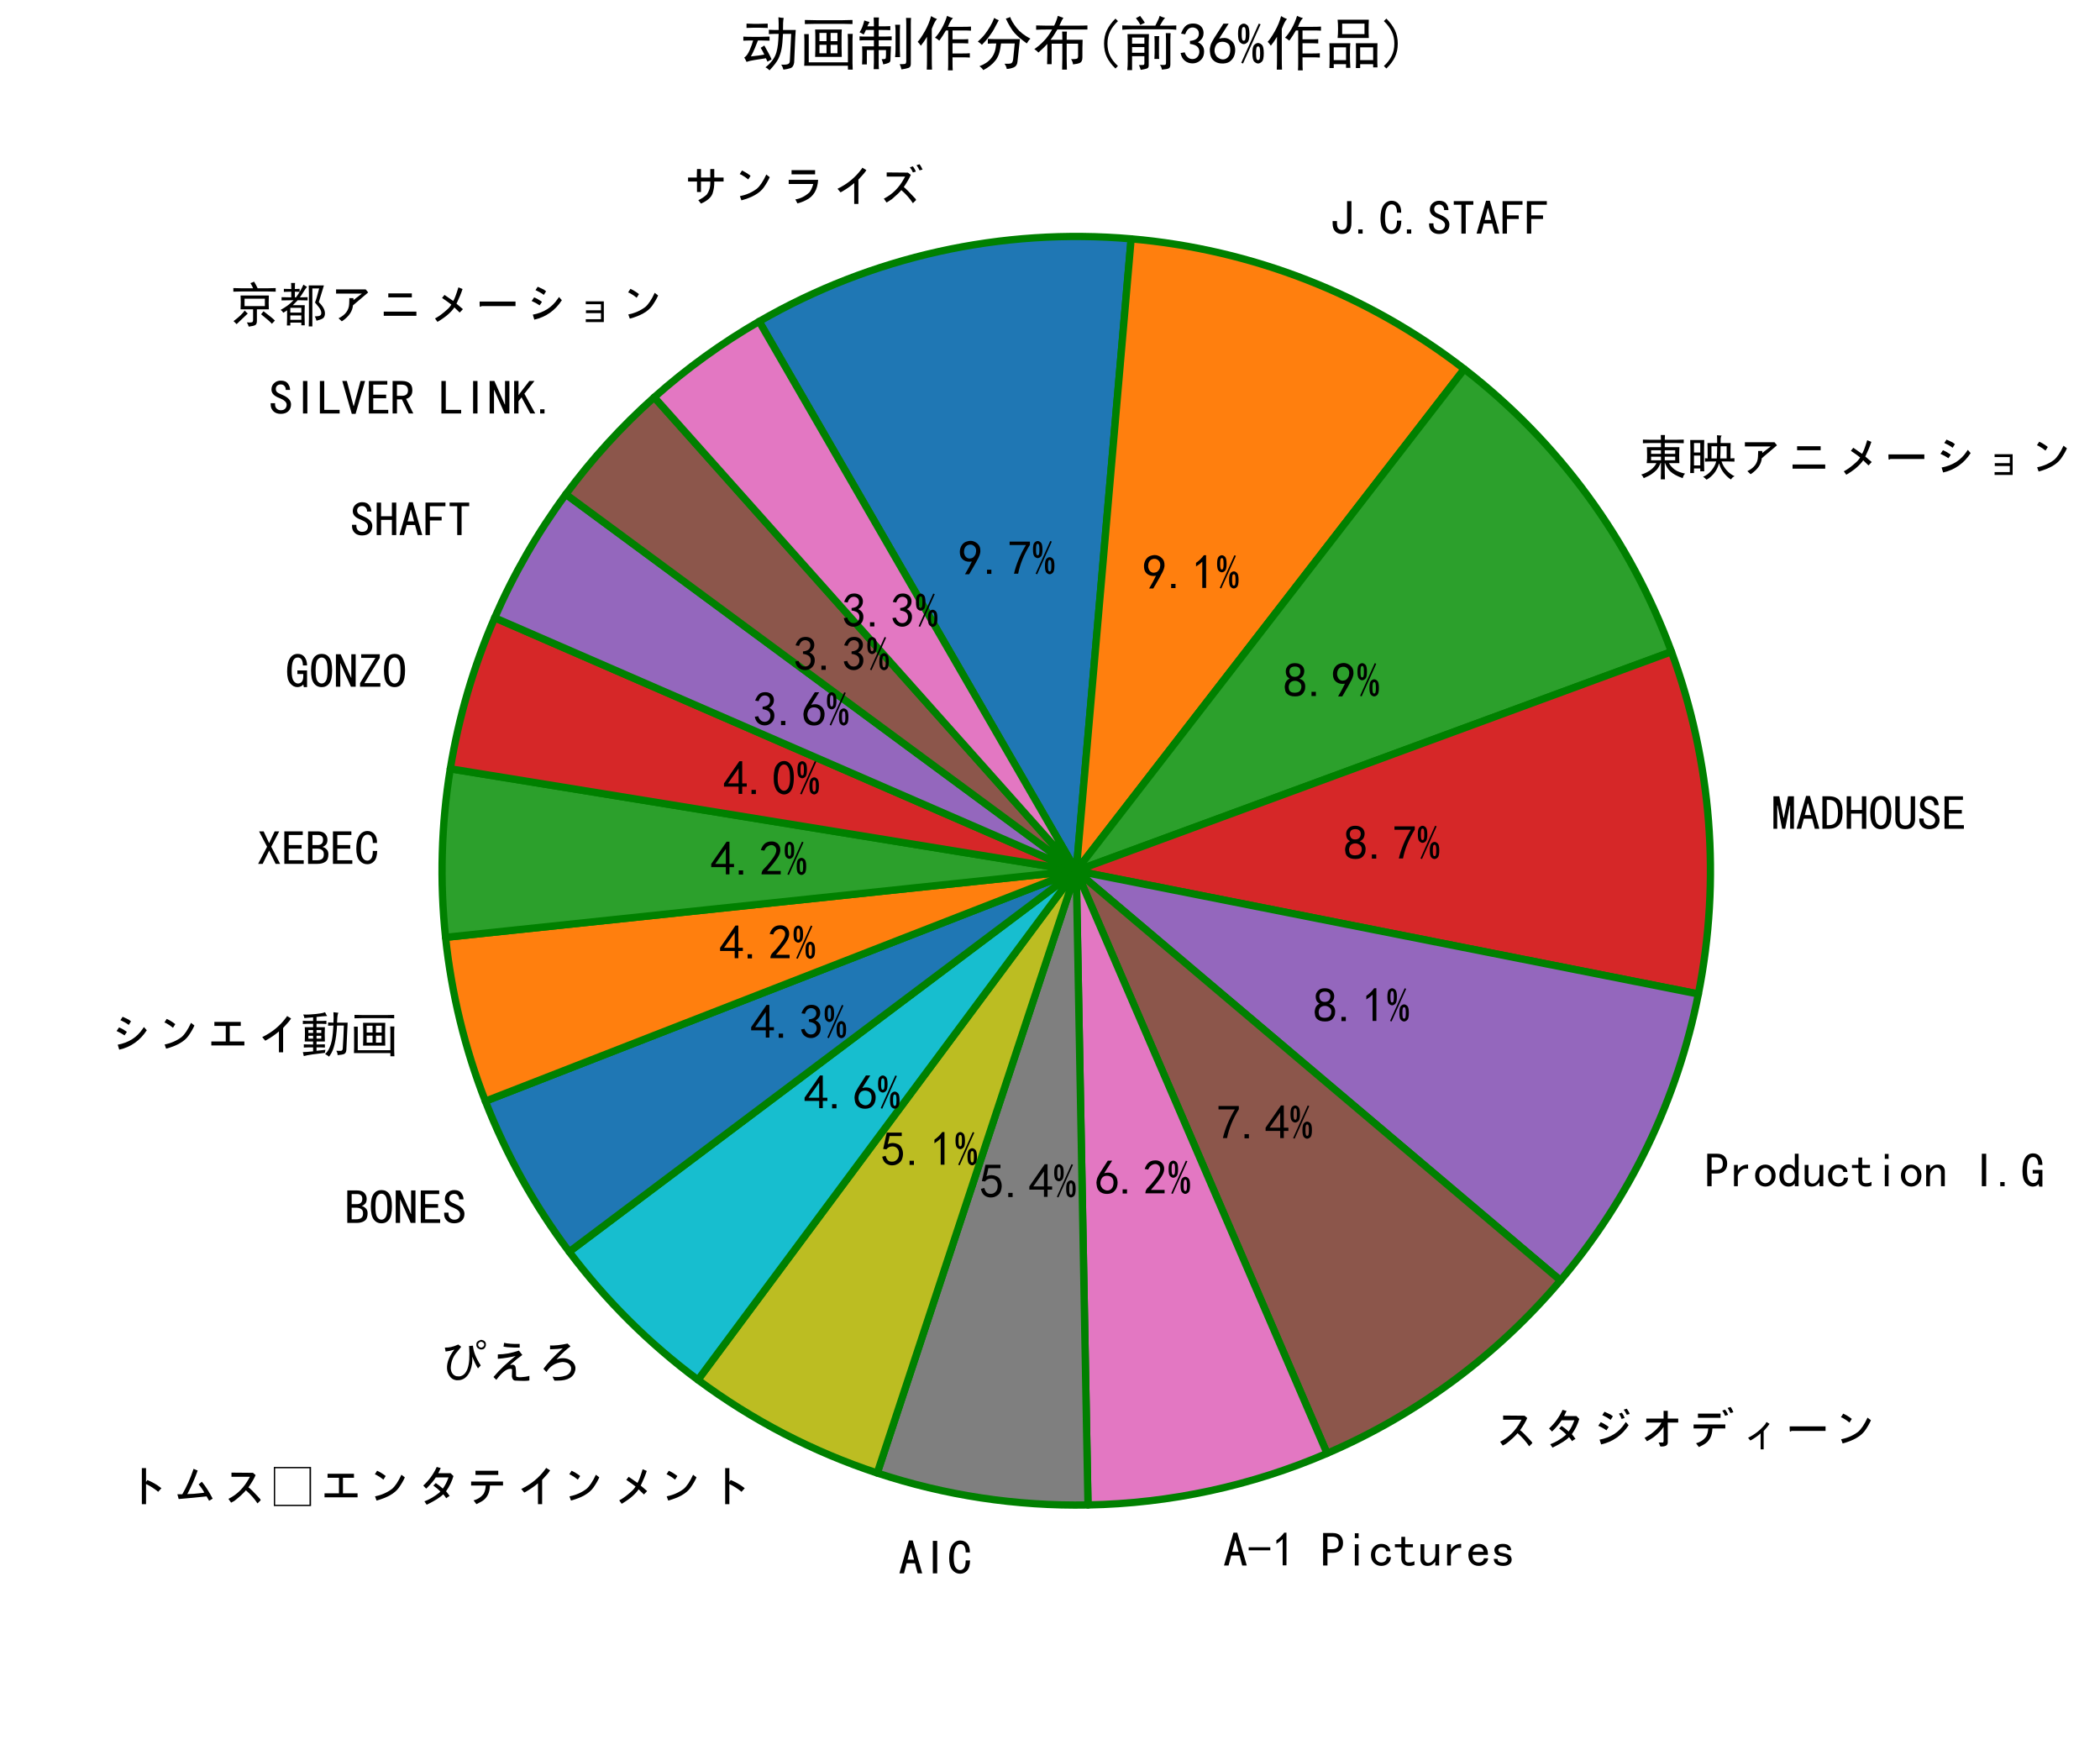 <?xml version="1.0" encoding="utf-8" standalone="no"?>
<!DOCTYPE svg PUBLIC "-//W3C//DTD SVG 1.1//EN"
  "http://www.w3.org/Graphics/SVG/1.1/DTD/svg11.dtd">
<!-- Created with matplotlib (https://matplotlib.org/) -->
<svg height="360pt" version="1.1" viewBox="0 0 432 360" width="432pt" xmlns="http://www.w3.org/2000/svg" xmlns:xlink="http://www.w3.org/1999/xlink">
 <defs>
  <style type="text/css">
*{stroke-linecap:butt;stroke-linejoin:round;}
  </style>
 </defs>
 <g id="figure_1">
  <g id="patch_1">
   <path d="M 0 360 
L 432 360 
L 432 0 
L 0 0 
z
" style="fill:#ffffff;"/>
  </g>
  <g id="axes_1">
   <g id="patch_2">
    <path d="M 232.69 49.125 
C 219.445 47.975 206.102 48.856 193.123 51.737 
C 180.144 54.619 167.682 59.467 156.168 66.115 
L 221.4 179.1 
L 232.69 49.125 
z
" style="fill:#1f77b4;stroke:#008000;stroke-linejoin:miter;stroke-width:1.5;"/>
   </g>
   <g id="patch_3">
    <path d="M 301.223 75.906 
C 291.373 68.286 280.483 62.116 268.884 57.584 
C 257.285 53.052 245.097 50.203 232.69 49.125 
L 221.4 179.1 
L 301.223 75.906 
z
" style="fill:#ff7f0e;stroke:#008000;stroke-linejoin:miter;stroke-width:1.5;"/>
   </g>
   <g id="patch_4">
    <path d="M 343.841 134.055 
C 339.631 122.611 333.837 111.813 326.629 101.978 
C 319.42 92.143 310.869 83.366 301.223 75.906 
L 221.4 179.1 
L 343.841 134.055 
z
" style="fill:#2ca02c;stroke:#008000;stroke-linejoin:miter;stroke-width:1.5;"/>
   </g>
   <g id="patch_5">
    <path d="M 349.378 204.446 
C 351.697 192.738 352.398 180.767 351.462 168.869 
C 350.526 156.97 347.962 145.256 343.841 134.055 
L 221.4 179.1 
L 349.378 204.446 
z
" style="fill:#d62728;stroke:#008000;stroke-linejoin:miter;stroke-width:1.5;"/>
   </g>
   <g id="patch_6">
    <path d="M 321.009 263.355 
C 328.132 254.934 334.159 245.643 338.944 235.706 
C 343.73 225.769 347.236 215.265 349.378 204.446 
L 221.4 179.1 
L 321.009 263.355 
z
" style="fill:#9467bd;stroke:#008000;stroke-linejoin:miter;stroke-width:1.5;"/>
   </g>
   <g id="patch_7">
    <path d="M 272.995 298.928 
C 282.235 294.95 290.983 289.916 299.066 283.927 
C 307.149 277.939 314.513 271.035 321.009 263.355 
L 221.4 179.1 
L 272.995 298.928 
z
" style="fill:#8c564b;stroke:#008000;stroke-linejoin:miter;stroke-width:1.5;"/>
   </g>
   <g id="patch_8">
    <path d="M 223.815 309.542 
C 232.259 309.385 240.667 308.41 248.922 306.628 
C 257.177 304.847 265.239 302.268 272.995 298.928 
L 221.4 179.1 
L 223.815 309.542 
z
" style="fill:#e377c2;stroke:#008000;stroke-linejoin:miter;stroke-width:1.5;"/>
   </g>
   <g id="patch_9">
    <path d="M 180.46 302.974 
C 187.436 305.28 194.595 306.992 201.86 308.092 
C 209.124 309.193 216.469 309.678 223.815 309.542 
L 221.4 179.1 
L 180.46 302.974 
z
" style="fill:#7f7f7f;stroke:#008000;stroke-linejoin:miter;stroke-width:1.5;"/>
   </g>
   <g id="patch_10">
    <path d="M 143.578 283.812 
C 149.165 287.964 155.075 291.662 161.251 294.871 
C 167.428 298.08 173.851 300.79 180.46 302.974 
L 221.4 179.1 
L 143.578 283.812 
z
" style="fill:#bcbd22;stroke:#008000;stroke-linejoin:miter;stroke-width:1.5;"/>
   </g>
   <g id="patch_11">
    <path d="M 117.093 257.463 
C 120.847 262.461 124.956 267.182 129.387 271.591 
C 133.819 275.999 138.561 280.084 143.578 283.812 
L 221.4 179.1 
L 117.093 257.463 
z
" style="fill:#17becf;stroke:#008000;stroke-linejoin:miter;stroke-width:1.5;"/>
   </g>
   <g id="patch_12">
    <path d="M 99.849 226.494 
C 102.002 232.017 104.53 237.387 107.414 242.567 
C 110.298 247.747 113.532 252.724 117.093 257.463 
L 221.4 179.1 
L 99.849 226.494 
z
" style="fill:#1f77b4;stroke:#008000;stroke-linejoin:miter;stroke-width:1.5;"/>
   </g>
   <g id="patch_13">
    <path d="M 91.657 192.795 
C 92.266 198.562 93.258 204.283 94.628 209.918 
C 95.998 215.553 97.742 221.091 99.849 226.494 
L 221.4 179.1 
L 91.657 192.795 
z
" style="fill:#ff7f0e;stroke:#008000;stroke-linejoin:miter;stroke-width:1.5;"/>
   </g>
   <g id="patch_14">
    <path d="M 92.633 158.128 
C 91.7 163.852 91.151 169.632 90.988 175.429 
C 90.824 181.226 91.048 187.028 91.657 192.795 
L 221.4 179.1 
L 92.633 158.128 
z
" style="fill:#2ca02c;stroke:#008000;stroke-linejoin:miter;stroke-width:1.5;"/>
   </g>
   <g id="patch_15">
    <path d="M 101.764 127.061 
C 99.605 132.025 97.757 137.117 96.231 142.31 
C 94.704 147.503 93.503 152.786 92.633 158.128 
L 221.4 179.1 
L 101.764 127.061 
z
" style="fill:#d62728;stroke:#008000;stroke-linejoin:miter;stroke-width:1.5;"/>
   </g>
   <g id="patch_16">
    <path d="M 116.4 101.667 
C 113.494 105.608 110.812 109.709 108.367 113.952 
C 105.921 118.194 103.717 122.571 101.764 127.061 
L 221.4 179.1 
L 116.4 101.667 
z
" style="fill:#9467bd;stroke:#008000;stroke-linejoin:miter;stroke-width:1.5;"/>
   </g>
   <g id="patch_17">
    <path d="M 134.592 81.708 
C 131.225 84.709 128.016 87.882 124.978 91.215 
C 121.94 94.549 119.077 98.037 116.4 101.667 
L 221.4 179.1 
L 134.592 81.708 
z
" style="fill:#8c564b;stroke:#008000;stroke-linejoin:miter;stroke-width:1.5;"/>
   </g>
   <g id="patch_18">
    <path d="M 156.168 66.115 
C 152.318 68.338 148.584 70.756 144.981 73.36 
C 141.378 75.964 137.911 78.75 134.592 81.708 
L 221.4 179.1 
L 156.168 66.115 
z
" style="fill:#e377c2;stroke:#008000;stroke-linejoin:miter;stroke-width:1.5;"/>
   </g>
   <g id="matplotlib.axis_1"/>
   <g id="matplotlib.axis_2"/>
   <g id="text_1">
    <!-- サンライズ -->
    <defs>
     <path d="M 30.859 70.703 
L 39.062 70.703 
L 39.062 53.125 
L 58.203 53.125 
L 58.203 70.703 
L 66.406 70.703 
L 66.406 53.125 
L 85.547 53.125 
L 85.547 44.922 
L 66.406 44.922 
Q 66.797 32.422 62.891 20.312 
Q 58.203 7.812 39.062 -0.391 
L 33.594 6.641 
Q 42.969 10.938 50.781 17.969 
Q 58.984 29.297 58.203 44.922 
L 39.062 44.922 
L 39.062 23.438 
L 30.859 23.438 
L 30.859 44.922 
L 12.5 44.922 
L 12.5 53.125 
L 30.469 53.125 
z
" id="SimHei-12469"/>
     <path d="M 23.438 67.578 
Q 32.031 63.672 40.234 57.422 
L 41.016 56.641 
L 36.328 49.219 
Q 30.469 54.297 21.875 58.984 
L 18.75 60.156 
z
M 73.438 59.375 
L 80.469 53.906 
Q 75.781 43.359 67.969 32.422 
Q 55.469 15.234 22.266 6.25 
L 19.141 14.844 
Q 38.672 18.75 53.906 30.078 
Q 63.672 38.281 73.438 59.375 
z
" id="SimHei-12531"/>
     <path d="M 25.391 68.359 
L 73.828 68.359 
L 73.828 59.766 
L 25.391 59.766 
z
M 19.531 48.438 
L 80.078 48.438 
Q 78.125 17.578 55.078 6.641 
Q 46.875 2.344 37.5 0 
L 33.203 8.203 
Q 48.828 10.547 62.109 22.656 
Q 66.016 27.734 69.141 36.719 
L 69.922 39.844 
L 19.531 39.844 
z
" id="SimHei-12521"/>
     <path d="M 71.094 73.438 
L 79.297 68.359 
Q 76.172 62.891 62.891 48.828 
L 62.891 -1.172 
L 54.297 -1.172 
L 54.297 41.797 
Q 44.922 33.594 30.469 25 
L 26.172 22.656 
L 19.922 30.078 
Q 50.781 44.922 69.922 71.484 
z
" id="SimHei-12452"/>
     <path d="M 88.672 80.469 
Q 91.797 76.172 94.141 71.094 
L 94.922 69.531 
L 88.672 67.969 
Q 86.328 73.438 82.422 78.516 
z
M 75 76.172 
Q 78.125 71.875 80.469 67.188 
L 80.859 65.234 
L 75 63.672 
Q 72.656 69.531 68.75 74.219 
z
M 21.094 63.672 
L 64.844 63.281 
L 70.703 58.594 
Q 66.406 48.438 56.25 33.594 
Q 61.719 29.688 80.469 9.375 
L 81.641 7.031 
L 75 0.391 
Q 65.234 15.234 51.172 27.344 
Q 47.266 21.875 31.641 8.594 
L 21.875 2.344 
L 20.703 1.953 
L 15.234 9.766 
Q 41.797 23.047 57.031 51.562 
L 58.984 55.078 
L 21.094 55.078 
z
" id="SimHei-12474"/>
    </defs>
    <g transform="translate(140.295 41.833)scale(0.1 -0.1)">
     <use xlink:href="#SimHei-12469"/>
     <use x="100" xlink:href="#SimHei-12531"/>
     <use x="200" xlink:href="#SimHei-12521"/>
     <use x="300" xlink:href="#SimHei-12452"/>
     <use x="400" xlink:href="#SimHei-12474"/>
    </g>
   </g>
   <g id="text_2">
    <!-- 9.7% -->
    <defs>
     <path d="M 12.5 1.172 
Q 21.094 15.625 26.562 27.344 
Q 16.797 25.781 10.344 29.875 
Q 3.906 33.984 2.531 41.016 
Q 1.172 48.047 2.734 53.703 
Q 4.297 59.375 7.609 63.078 
Q 10.938 66.797 15.625 68.359 
Q 20.312 69.922 24.016 69.922 
Q 27.734 69.922 31.641 68.359 
Q 35.547 66.797 38.672 63.672 
Q 41.797 60.547 42.969 57.219 
Q 44.141 53.906 44.141 48.625 
Q 44.141 43.359 40.234 35.156 
Q 36.328 26.953 21.094 1.172 
z
M 9.766 50 
Q 10.938 39.844 14.641 36.516 
Q 18.359 33.203 22.656 33.594 
Q 26.953 33.984 29.484 35.938 
Q 32.031 37.891 34.375 42.578 
Q 35.938 48.438 35.156 52.531 
Q 34.375 56.641 31.047 59.375 
Q 27.734 62.109 23.828 62.109 
Q 21.484 62.5 17.766 60.938 
Q 14.062 59.375 11.906 54.688 
Q 9.766 50 10.938 39.844 
z
" id="SimHei-57"/>
     <path d="M 16.797 1.953 
L 7.812 1.953 
L 7.812 10.547 
L 16.797 10.547 
z
" id="SimHei-46"/>
     <path d="M 13.281 2.344 
Q 20.312 32.031 37.891 61.328 
L 4.297 61.328 
L 4.297 68.359 
L 46.094 68.359 
L 46.094 61.719 
Q 27.734 32.031 21.875 2.344 
L 13.281 2.344 
z
" id="SimHei-55"/>
     <path d="M 21.875 51.953 
Q 21.875 40.625 18.547 37.5 
Q 15.234 34.375 12.109 34.375 
Q 8.984 34.375 5.656 37.5 
Q 2.344 40.625 2.344 51.953 
Q 2.344 63.281 5.656 66.406 
Q 8.984 69.531 12.109 69.531 
Q 15.234 69.531 18.547 66.406 
Q 21.875 63.281 21.875 51.953 
z
M 41.016 68.359 
L 10.938 1.172 
L 7.812 2.344 
L 37.891 69.531 
z
M 46.484 18.75 
Q 46.484 7.422 43.156 4.297 
Q 39.844 1.172 36.719 1.172 
Q 33.594 1.172 30.266 4.297 
Q 26.953 7.422 26.953 18.75 
Q 26.953 30.078 30.266 33.203 
Q 33.594 36.328 36.719 36.328 
Q 39.844 36.328 43.156 33.203 
Q 46.484 30.078 46.484 18.75 
z
M 15.625 51.953 
Q 15.625 58.984 14.844 61.328 
Q 14.062 63.672 12.109 63.672 
Q 10.156 63.672 9.375 61.328 
Q 8.594 58.984 8.594 51.953 
Q 8.594 44.922 9.375 42.578 
Q 10.156 40.234 12.109 40.234 
Q 14.062 40.234 14.844 42.578 
Q 15.625 44.922 15.625 51.953 
z
M 40.234 18.75 
Q 40.234 25.781 39.453 28.125 
Q 38.672 30.469 36.719 30.469 
Q 34.766 30.469 33.984 28.125 
Q 33.203 25.781 33.203 18.75 
Q 33.203 11.719 33.984 9.375 
Q 34.766 7.031 36.719 7.031 
Q 38.672 7.031 39.453 9.375 
Q 40.234 11.719 40.234 18.75 
z
" id="SimHei-37"/>
    </defs>
    <g transform="translate(197.262 118.231)scale(0.1 -0.1)">
     <use xlink:href="#SimHei-57"/>
     <use x="50" xlink:href="#SimHei-46"/>
     <use x="100" xlink:href="#SimHei-55"/>
     <use x="150" xlink:href="#SimHei-37"/>
    </g>
   </g>
   <g id="text_3">
    <!-- J.C.STAFF -->
    <defs>
     <path d="M 43.75 24.219 
Q 43.75 12.109 38.469 6.641 
Q 33.203 1.172 24.219 1.172 
Q 16.016 1.172 10.547 6.438 
Q 5.078 11.719 5.078 23.438 
L 5.078 27.734 
L 14.062 27.734 
L 14.062 22.266 
Q 14.062 15.234 16.984 12.297 
Q 19.922 9.375 23.828 9.375 
Q 29.297 9.375 32.031 12.5 
Q 34.766 15.625 34.766 23.828 
L 34.766 68.75 
L 43.75 68.75 
z
" id="SimHei-74"/>
     <path d="M 46.484 28.516 
Q 46.094 13.672 40.234 7.422 
Q 34.375 1.172 26.172 1.172 
Q 16.797 1.172 10.156 8.781 
Q 3.516 16.406 3.516 33.203 
Q 3.516 51.562 9.953 60.547 
Q 16.406 69.531 26.562 69.531 
Q 35.156 69.531 40.812 63.078 
Q 46.484 56.641 46.094 44.922 
L 37.5 44.922 
Q 37.5 53.516 34.766 57.812 
Q 32.031 62.109 26.562 62.109 
Q 20.312 62.109 16.594 55.656 
Q 12.891 49.219 12.891 33.984 
Q 12.891 19.922 16.594 14.25 
Q 20.312 8.594 26.172 8.594 
Q 30.469 8.594 33.984 12.688 
Q 37.5 16.797 37.5 28.516 
z
" id="SimHei-67"/>
     <path d="M 45.312 20.703 
Q 45.312 11.719 39.641 6.438 
Q 33.984 1.172 24.219 1.172 
Q 14.453 1.172 8.984 6.641 
Q 3.516 12.109 3.516 20.312 
L 3.516 23.047 
L 12.5 23.047 
L 12.5 20.703 
Q 12.5 14.844 16.016 11.719 
Q 19.531 8.594 24.219 8.594 
Q 30.469 8.594 33.391 11.906 
Q 36.328 15.234 36.328 19.922 
Q 36.328 23.828 32.812 27.141 
Q 29.297 30.469 22.656 33.203 
Q 13.281 36.719 9.172 41.016 
Q 5.078 45.312 5.078 51.172 
Q 5.078 59.375 10.734 64.453 
Q 16.406 69.531 24.219 69.531 
Q 34.375 69.531 38.859 63.469 
Q 43.359 57.422 43.359 50.391 
L 34.375 50.391 
Q 34.766 54.688 32.031 58.203 
Q 29.297 61.719 24.219 61.719 
Q 19.531 61.719 16.797 59.172 
Q 14.062 56.641 14.062 52.344 
Q 14.062 48.828 16.203 46.281 
Q 18.359 43.75 27.344 40.234 
Q 35.938 36.719 40.625 31.828 
Q 45.312 26.953 45.312 20.703 
z
" id="SimHei-83"/>
     <path d="M 44.531 61.328 
L 28.906 61.328 
L 28.906 1.953 
L 19.922 1.953 
L 19.922 61.328 
L 4.297 61.328 
L 4.297 68.75 
L 44.531 68.75 
z
" id="SimHei-84"/>
     <path d="M 48.047 1.953 
L 38.672 1.953 
L 33.203 22.656 
L 16.016 22.656 
L 10.547 1.953 
L 1.172 1.953 
L 20.703 69.531 
L 28.516 69.531 
z
M 31.25 30.078 
L 25 53.906 
L 24.219 53.906 
L 17.969 30.078 
z
" id="SimHei-65"/>
     <path d="M 45.703 61.328 
L 13.672 61.328 
L 13.672 39.453 
L 37.891 39.453 
L 37.891 32.031 
L 13.672 32.031 
L 13.672 1.953 
L 4.688 1.953 
L 4.688 68.75 
L 45.703 68.75 
z
" id="SimHei-70"/>
    </defs>
    <g transform="translate(273.632 48.245)scale(0.1 -0.1)">
     <use xlink:href="#SimHei-74"/>
     <use x="50" xlink:href="#SimHei-46"/>
     <use x="100" xlink:href="#SimHei-67"/>
     <use x="150" xlink:href="#SimHei-46"/>
     <use x="200" xlink:href="#SimHei-83"/>
     <use x="250" xlink:href="#SimHei-84"/>
     <use x="300" xlink:href="#SimHei-65"/>
     <use x="350" xlink:href="#SimHei-70"/>
     <use x="400" xlink:href="#SimHei-70"/>
    </g>
   </g>
   <g id="text_4">
    <!-- 9.1% -->
    <defs>
     <path d="M 21.875 56.25 
Q 16.797 51.172 8.984 46.484 
L 8.984 53.906 
Q 18.75 60.547 25 69.531 
L 29.688 69.531 
L 29.688 2.344 
L 21.875 2.344 
z
" id="SimHei-49"/>
    </defs>
    <g transform="translate(235.142 121.155)scale(0.1 -0.1)">
     <use xlink:href="#SimHei-57"/>
     <use x="50" xlink:href="#SimHei-46"/>
     <use x="100" xlink:href="#SimHei-49"/>
     <use x="150" xlink:href="#SimHei-37"/>
    </g>
   </g>
   <g id="text_5">
    <!-- 東映アニメーション -->
    <defs>
     <path d="M 16.016 23.438 
Q 16.406 28.906 16.797 33.203 
L 16.797 42.578 
Q 16.797 50.781 16.406 56.25 
L 45.312 56.25 
L 45.312 64.844 
L 24.609 64.844 
Q 16.406 64.844 8.203 64.453 
L 8.203 71.875 
Q 16.406 71.484 24.219 71.484 
L 45.312 71.484 
Q 45.312 73.828 44.922 81.25 
L 53.516 81.25 
Q 53.125 73.828 53.125 71.484 
L 75.391 71.484 
Q 82.031 71.484 92.188 71.875 
L 92.188 64.453 
Q 82.422 64.844 75.391 64.844 
L 53.125 64.844 
L 53.125 56.25 
L 83.203 56.25 
Q 82.812 50.391 82.812 43.75 
L 82.812 33.594 
Q 82.812 28.516 83.203 23.438 
L 61.719 23.438 
Q 63.672 19.922 66.797 16.406 
Q 69.922 12.891 73.625 10.156 
Q 77.344 7.422 83.203 5.266 
Q 89.062 3.125 94.922 1.953 
Q 92.969 0 91.797 -2.344 
Q 90.625 -4.688 89.844 -7.422 
Q 80.469 -3.906 74.797 -0.781 
Q 69.141 2.344 64.844 6.25 
Q 60.547 10.156 58 14.641 
Q 55.469 19.141 53.516 23.828 
L 53.125 23.828 
L 53.125 3.906 
Q 53.125 -3.516 53.516 -9.766 
L 44.922 -9.766 
Q 45.312 -3.516 45.312 3.906 
L 45.312 23.828 
L 44.531 23.828 
Q 40.625 14.062 36.328 9.562 
Q 32.031 5.078 25.781 0.781 
Q 19.531 -3.516 9.766 -7.422 
Q 8.203 -3.125 4.688 0 
Q 9.375 1.172 14.844 3.906 
Q 20.312 6.641 24.406 9.766 
Q 28.516 12.891 31.438 16.406 
Q 34.375 19.922 35.938 23.438 
L 16.016 23.438 
z
M 74.609 29.297 
L 74.609 36.719 
L 53.125 36.719 
L 53.125 29.297 
z
M 74.609 42.578 
L 74.609 50 
L 53.125 50 
L 53.125 42.578 
z
M 45.312 29.297 
L 45.312 36.719 
L 25 36.719 
L 25 29.297 
z
M 45.312 42.578 
L 45.312 50 
L 25 50 
L 25 42.578 
z
" id="SimHei-26481"/>
     <path d="M 35.938 33.594 
Q 39.062 33.203 41.406 33.203 
Q 41.406 57.422 41.016 64.844 
L 60.938 64.844 
Q 60.938 76.953 60.547 80.859 
L 70.312 80.078 
Q 68.359 78.125 68.156 74.406 
Q 67.969 70.703 67.969 64.844 
L 88.672 64.844 
Q 88.281 55.469 88.281 33.203 
Q 92.188 33.203 96.484 33.594 
L 96.484 26.562 
Q 89.062 26.953 69.922 26.953 
Q 73.047 17.188 80.266 8.984 
Q 87.5 0.781 96.875 -3.516 
Q 91.797 -5.469 89.453 -10.156 
Q 83.203 -6.641 75.781 1.953 
Q 68.359 10.547 64.844 23.047 
Q 60.938 9.766 53.703 1.562 
Q 46.484 -6.641 39.062 -10.547 
Q 35.156 -6.25 32.031 -4.688 
Q 42.578 0 49.797 9.172 
Q 57.031 18.359 58.984 26.953 
Q 39.453 26.953 35.938 26.562 
z
M 34.375 71.094 
Q 33.984 62.891 33.984 53.906 
L 33.984 25.391 
Q 33.984 16.406 34.375 6.641 
L 26.172 6.641 
L 26.172 12.5 
L 13.281 12.5 
L 13.281 3.125 
L 5.469 3.125 
Q 5.859 12.891 5.859 22.656 
L 5.859 53.906 
Q 5.859 62.891 5.469 71.094 
L 34.375 71.094 
z
M 80.469 33.203 
L 80.469 58.203 
L 67.969 58.203 
Q 67.969 46.094 67.188 33.203 
z
M 49.219 58.203 
L 49.219 33.203 
L 60.156 33.203 
Q 60.938 45.703 60.938 58.203 
z
M 26.172 18.75 
L 26.172 39.062 
L 13.281 39.062 
L 13.281 18.75 
z
M 26.172 45.312 
L 26.172 64.844 
L 13.281 64.844 
L 13.281 45.312 
z
" id="SimHei-26144"/>
     <path d="M 17.969 66.406 
L 78.906 66.406 
L 83.984 60.156 
L 52.734 33.594 
Q 51.172 15.625 31.641 1.953 
L 29.688 0.781 
L 23.047 7.031 
Q 44.141 17.188 44.922 36.719 
L 45.312 48.438 
L 53.516 48.438 
L 53.906 44.531 
L 71.094 57.812 
L 17.969 57.812 
z
" id="SimHei-12450"/>
     <path d="M 25.391 58.203 
L 73.828 58.203 
L 73.828 50 
L 25.391 50 
z
M 16.016 20.703 
L 83.203 20.703 
L 83.203 12.109 
L 16.016 12.109 
z
" id="SimHei-12491"/>
     <path d="M 69.531 70.703 
L 78.125 67.188 
Q 73.828 53.906 66.797 39.453 
L 65.625 37.109 
L 78.906 25.781 
L 72.266 18.75 
L 61.328 29.297 
Q 51.172 14.062 26.562 -0.391 
L 21.484 6.641 
Q 32.812 12.5 46.484 25 
Q 51.562 29.297 55.078 35.156 
Q 47.656 41.016 35.938 48.828 
L 41.016 55.078 
L 58.984 42.578 
Q 62.891 48.438 69.531 70.312 
z
" id="SimHei-12513"/>
     <path d="M 87.109 41.406 
L 87.109 32.031 
L 17.188 32.031 
Q 15.234 30.469 14.25 30.656 
Q 13.281 30.859 13.281 36.328 
L 13.281 41.406 
z
" id="SimHei-12540"/>
     <path d="M 32.812 71.875 
L 45.312 66.016 
L 50 62.5 
L 45.312 55.078 
Q 38.672 60.156 30.078 64.062 
L 28.125 64.844 
z
M 76.562 50.781 
L 82.422 44.141 
Q 61.719 12.5 26.172 4.297 
L 25.781 4.297 
L 22.656 14.453 
Q 56.25 20.703 73.828 46.875 
z
M 25.391 50 
Q 32.422 47.266 40.234 41.797 
L 41.406 40.625 
L 36.719 33.594 
Q 29.297 38.672 20.312 42.578 
z
" id="SimHei-12471"/>
     <path d="M 31.641 41.797 
L 68.75 41.797 
L 68.75 -0.781 
L 31.641 -0.781 
L 31.641 5.078 
L 62.891 5.078 
L 62.891 17.578 
L 32.031 17.578 
L 32.031 23.438 
L 62.891 23.438 
L 62.891 35.938 
L 31.641 35.938 
z
" id="SimHei-12519"/>
    </defs>
    <g transform="translate(337.152 97.606)scale(0.1 -0.1)">
     <use xlink:href="#SimHei-26481"/>
     <use x="100" xlink:href="#SimHei-26144"/>
     <use x="200" xlink:href="#SimHei-12450"/>
     <use x="300" xlink:href="#SimHei-12491"/>
     <use x="400" xlink:href="#SimHei-12513"/>
     <use x="500" xlink:href="#SimHei-12540"/>
     <use x="600" xlink:href="#SimHei-12471"/>
     <use x="700" xlink:href="#SimHei-12519"/>
     <use x="800" xlink:href="#SimHei-12531"/>
    </g>
   </g>
   <g id="text_6">
    <!-- 8.9% -->
    <defs>
     <path d="M 2.734 16.797 
Q 2.734 26.172 5.078 30.656 
Q 7.422 35.156 12.891 37.891 
Q 8.203 40.625 6.641 43.938 
Q 5.078 47.266 4.875 51.562 
Q 4.688 55.859 6.047 58.984 
Q 7.422 62.109 10.156 64.844 
Q 12.891 67.578 16.203 68.547 
Q 19.531 69.531 23.438 69.531 
Q 27.344 69.531 30.469 68.75 
Q 33.594 67.969 37.109 65.422 
Q 40.625 62.891 42.188 58.203 
Q 43.75 53.516 41.984 47.266 
Q 40.234 41.016 32.812 37.5 
Q 39.453 35.547 42.188 31.438 
Q 44.922 27.344 44.922 21.484 
Q 44.922 15.625 43.156 12.109 
Q 41.406 8.594 39.25 6.25 
Q 37.109 3.906 33.391 2.531 
Q 29.688 1.172 24.016 1.172 
Q 18.359 1.172 14.25 2.531 
Q 10.156 3.906 7.422 6.641 
Q 4.688 9.375 3.703 13.078 
Q 2.734 16.797 2.734 26.172 
z
M 10.938 26.562 
Q 10.547 17.188 12.297 13.672 
Q 14.062 10.156 18.75 9.172 
Q 23.438 8.203 28.516 9.375 
Q 33.594 10.547 35.547 14.844 
Q 37.5 19.141 36.906 23.438 
Q 36.328 27.734 32.031 30.656 
Q 27.734 33.594 22.656 33.203 
Q 17.578 32.812 14.25 29.688 
Q 10.938 26.562 10.547 17.188 
z
M 12.109 56.25 
Q 12.109 48.438 14.844 44.922 
Q 17.578 41.406 23.438 41.406 
Q 29.297 41.406 32.219 44.922 
Q 35.156 48.438 34.953 53.312 
Q 34.766 58.203 31.438 60.547 
Q 28.125 62.891 22.453 62.5 
Q 16.797 62.109 14.453 59.172 
Q 12.109 56.25 12.109 48.438 
z
" id="SimHei-56"/>
    </defs>
    <g transform="translate(264.014 143.352)scale(0.1 -0.1)">
     <use xlink:href="#SimHei-56"/>
     <use x="50" xlink:href="#SimHei-46"/>
     <use x="100" xlink:href="#SimHei-57"/>
     <use x="150" xlink:href="#SimHei-37"/>
    </g>
   </g>
   <g id="text_7">
    <!-- MADHOUSE -->
    <defs>
     <path d="M 45.703 1.953 
L 37.891 1.953 
L 37.891 49.609 
L 37.109 49.609 
L 27.734 1.953 
L 21.484 1.953 
L 12.109 49.609 
L 11.328 49.609 
L 11.328 1.953 
L 3.516 1.953 
L 3.516 68.75 
L 15.625 68.75 
L 24.219 24.609 
L 25 24.609 
L 33.594 68.75 
L 45.703 68.75 
z
" id="SimHei-77"/>
     <path d="M 45.703 35.156 
Q 45.703 17.188 38.078 9.562 
Q 30.469 1.953 17.578 1.953 
L 4.297 1.953 
L 4.297 68.75 
L 17.578 68.75 
Q 32.031 68.75 38.859 60.938 
Q 45.703 53.125 45.703 35.156 
z
M 36.328 35.156 
Q 36.328 49.609 31.641 55.469 
Q 26.953 61.328 17.578 61.328 
L 13.281 61.328 
L 13.281 9.375 
L 17.578 9.375 
Q 26.953 9.375 31.641 15.031 
Q 36.328 20.703 36.328 35.156 
z
" id="SimHei-68"/>
     <path d="M 44.531 1.953 
L 35.547 1.953 
L 35.547 33.203 
L 13.281 33.203 
L 13.281 1.953 
L 4.297 1.953 
L 4.297 68.75 
L 13.281 68.75 
L 13.281 40.625 
L 35.547 40.625 
L 35.547 68.75 
L 44.531 68.75 
z
" id="SimHei-72"/>
     <path d="M 46.094 35.547 
Q 46.094 17.188 40.422 9.172 
Q 34.766 1.172 24.609 1.172 
Q 14.453 1.172 8.594 9.172 
Q 2.734 17.188 2.734 35.547 
Q 2.734 53.906 8.594 61.719 
Q 14.453 69.531 24.609 69.531 
Q 34.766 69.531 40.422 61.719 
Q 46.094 53.906 46.094 35.547 
z
M 36.719 35.547 
Q 36.719 51.953 33.203 57.031 
Q 29.688 62.109 24.609 62.109 
Q 19.531 62.109 15.812 57.031 
Q 12.109 51.953 12.109 35.547 
Q 12.109 19.141 15.812 13.859 
Q 19.531 8.594 24.609 8.594 
Q 29.688 8.594 33.203 13.859 
Q 36.719 19.141 36.719 35.547 
z
" id="SimHei-79"/>
     <path d="M 44.922 21.484 
Q 44.922 12.109 40.031 6.641 
Q 35.156 1.172 24.609 1.172 
Q 14.062 1.172 9.172 6.641 
Q 4.297 12.109 4.297 21.484 
L 4.297 68.75 
L 13.281 68.75 
L 13.281 21.484 
Q 13.281 14.844 16.406 11.719 
Q 19.531 8.594 24.609 8.594 
Q 29.688 8.594 32.812 11.719 
Q 35.938 14.844 35.938 21.484 
L 35.938 68.75 
L 44.922 68.75 
z
" id="SimHei-85"/>
     <path d="M 45.312 1.953 
L 5.469 1.953 
L 5.469 68.75 
L 43.359 68.75 
L 43.359 61.328 
L 14.453 61.328 
L 14.453 40.625 
L 41.016 40.625 
L 41.016 33.203 
L 14.453 33.203 
L 14.453 9.375 
L 45.312 9.375 
z
" id="SimHei-69"/>
    </defs>
    <g transform="translate(364.468 170.658)scale(0.1 -0.1)">
     <use xlink:href="#SimHei-77"/>
     <use x="50" xlink:href="#SimHei-65"/>
     <use x="100" xlink:href="#SimHei-68"/>
     <use x="150" xlink:href="#SimHei-72"/>
     <use x="200" xlink:href="#SimHei-79"/>
     <use x="250" xlink:href="#SimHei-85"/>
     <use x="300" xlink:href="#SimHei-83"/>
     <use x="350" xlink:href="#SimHei-69"/>
    </g>
   </g>
   <g id="text_8">
    <!-- 8.7% -->
    <g transform="translate(276.431 176.797)scale(0.1 -0.1)">
     <use xlink:href="#SimHei-56"/>
     <use x="50" xlink:href="#SimHei-46"/>
     <use x="100" xlink:href="#SimHei-55"/>
     <use x="150" xlink:href="#SimHei-37"/>
    </g>
   </g>
   <g id="text_9">
    <!-- Production I.G -->
    <defs>
     <path d="M 46.094 48.438 
Q 46.094 39.062 40.625 33.594 
Q 35.156 28.125 25.391 28.125 
L 14.062 28.125 
L 14.062 1.953 
L 5.078 1.953 
L 5.078 68.75 
L 25.391 68.75 
Q 35.156 68.75 40.625 63.281 
Q 46.094 57.812 46.094 48.438 
z
M 37.109 48.438 
Q 37.109 55.859 33.594 58.594 
Q 30.078 61.328 23.047 61.328 
L 14.062 61.328 
L 14.062 35.547 
L 23.047 35.547 
Q 30.078 35.547 33.594 38.281 
Q 37.109 41.016 37.109 48.438 
z
" id="SimHei-80"/>
     <path d="M 39.062 37.891 
Q 31.641 39.062 26.562 35.734 
Q 21.484 32.422 17.969 24.219 
L 17.969 1.953 
L 10.156 1.953 
L 10.156 45.703 
L 17.969 45.703 
L 17.969 34.375 
Q 21.484 40.625 26.75 43.547 
Q 32.031 46.484 39.062 46.484 
z
" id="SimHei-114"/>
     <path d="M 45.703 23.828 
Q 45.703 13.672 39.453 7.422 
Q 33.203 1.172 24.609 1.172 
Q 16.016 1.172 9.766 7.422 
Q 3.516 13.672 3.516 23.828 
Q 3.516 33.984 9.766 40.234 
Q 16.016 46.484 24.609 46.484 
Q 33.203 46.484 39.453 40.234 
Q 45.703 33.984 45.703 23.828 
z
M 37.109 23.828 
Q 37.109 31.641 33.203 35.547 
Q 29.297 39.453 24.609 39.453 
Q 19.922 39.453 16.016 35.547 
Q 12.109 31.641 12.109 23.828 
Q 12.109 16.016 16.016 12.109 
Q 19.922 8.203 24.609 8.203 
Q 29.297 8.203 33.203 12.109 
Q 37.109 16.016 37.109 23.828 
z
" id="SimHei-111"/>
     <path d="M 42.969 1.953 
L 35.156 1.953 
L 35.156 7.812 
Q 32.812 4.297 29.688 2.734 
Q 26.562 1.172 22.266 1.172 
Q 14.453 1.172 8.984 6.828 
Q 3.516 12.5 3.516 23.828 
Q 3.516 35.156 8.984 41.016 
Q 14.453 46.875 22.266 46.875 
Q 26.562 46.875 29.688 45.109 
Q 32.812 43.359 35.156 39.844 
L 35.156 68.75 
L 42.969 68.75 
z
M 35.156 23.828 
Q 35.156 31.25 31.828 35.547 
Q 28.516 39.844 23.828 39.844 
Q 17.969 39.844 15.031 35.547 
Q 12.109 31.25 12.109 23.828 
Q 12.109 16.406 15.031 12.297 
Q 17.969 8.203 23.828 8.203 
Q 28.516 8.203 31.828 12.297 
Q 35.156 16.406 35.156 23.828 
z
" id="SimHei-100"/>
     <path d="M 43.75 1.953 
L 35.938 1.953 
L 35.938 10.156 
Q 32.812 5.859 29.094 3.516 
Q 25.391 1.172 19.531 1.172 
Q 12.5 1.172 8.984 5.078 
Q 5.469 8.984 5.469 14.844 
L 5.469 45.703 
L 13.281 45.703 
L 13.281 17.578 
Q 13.281 12.891 15.625 10.156 
Q 17.969 7.422 21.875 7.422 
Q 26.953 7.422 31.438 12.688 
Q 35.938 17.969 35.938 25.781 
L 35.938 45.703 
L 43.75 45.703 
z
" id="SimHei-117"/>
     <path d="M 44.531 19.531 
Q 44.531 11.328 38.859 6.25 
Q 33.203 1.172 24.609 1.172 
Q 16.016 1.172 9.766 7.219 
Q 3.516 13.281 3.516 23.828 
Q 3.516 34.375 9.766 40.422 
Q 16.016 46.484 24.609 46.484 
Q 33.203 46.484 38.281 41.984 
Q 43.359 37.5 43.359 31.25 
L 34.766 31.25 
Q 34.375 35.938 31.438 37.688 
Q 28.516 39.453 24.609 39.453 
Q 19.922 39.453 16.016 35.734 
Q 12.109 32.031 12.109 23.828 
Q 12.109 15.625 16.016 11.906 
Q 19.922 8.203 24.609 8.203 
Q 29.688 8.203 32.812 10.938 
Q 35.938 13.672 35.938 19.531 
z
" id="SimHei-99"/>
     <path d="M 42.969 3.125 
Q 41.016 2.344 38.469 1.75 
Q 35.938 1.172 31.641 1.172 
Q 24.609 1.172 20.312 5.078 
Q 16.016 8.984 16.016 16.016 
L 16.016 39.453 
L 2.734 39.453 
L 2.734 45.703 
L 16.016 45.703 
L 16.016 60.938 
L 23.828 60.938 
L 23.828 45.703 
L 39.844 45.703 
L 39.844 39.453 
L 23.828 39.453 
L 23.828 15.625 
Q 23.828 12.5 25.391 10.344 
Q 26.953 8.203 31.25 8.203 
Q 35.547 8.203 38.281 8.984 
Q 41.016 9.766 42.969 10.938 
z
" id="SimHei-116"/>
     <path d="M 28.125 58.203 
L 20.312 58.203 
L 20.312 68.359 
L 28.125 68.359 
z
M 28.125 1.953 
L 20.312 1.953 
L 20.312 45.703 
L 28.125 45.703 
z
" id="SimHei-105"/>
     <path d="M 43.75 1.953 
L 35.938 1.953 
L 35.938 30.078 
Q 35.938 34.766 33.594 37.5 
Q 31.25 40.234 27.344 40.234 
Q 22.266 40.234 17.766 34.953 
Q 13.281 29.688 13.281 21.875 
L 13.281 1.953 
L 5.469 1.953 
L 5.469 45.703 
L 13.281 45.703 
L 13.281 37.5 
Q 16.406 41.797 20.109 44.141 
Q 23.828 46.484 29.688 46.484 
Q 36.719 46.484 40.234 42.578 
Q 43.75 38.672 43.75 32.812 
z
" id="SimHei-110"/>
     <path id="SimHei-32"/>
     <path d="M 28.906 1.953 
L 19.922 1.953 
L 19.922 68.75 
L 28.906 68.75 
z
" id="SimHei-73"/>
     <path d="M 44.531 1.172 
L 37.891 1.172 
L 36.719 6.641 
Q 35.156 4.297 31.828 2.734 
Q 28.516 1.172 24.609 1.172 
Q 16.406 1.172 9.953 8.781 
Q 3.516 16.406 3.516 33.203 
Q 3.516 51.562 9.375 60.547 
Q 15.234 69.531 25.391 69.531 
Q 34.375 69.531 39.453 62.891 
Q 44.531 56.25 44.531 45.703 
L 35.938 45.703 
Q 35.938 53.906 33.203 58 
Q 30.469 62.109 25.391 62.109 
Q 19.141 62.109 16.016 55.656 
Q 12.891 49.219 12.891 33.984 
Q 12.891 19.531 16.797 14.062 
Q 20.703 8.594 25.781 8.594 
Q 30.859 8.594 33.781 12.297 
Q 36.719 16.016 36.719 23.828 
L 36.719 28.125 
L 24.609 28.125 
L 24.609 35.547 
L 44.531 35.547 
z
" id="SimHei-71"/>
    </defs>
    <g transform="translate(350.698 244.179)scale(0.1 -0.1)">
     <use xlink:href="#SimHei-80"/>
     <use x="50" xlink:href="#SimHei-114"/>
     <use x="100" xlink:href="#SimHei-111"/>
     <use x="150" xlink:href="#SimHei-100"/>
     <use x="200" xlink:href="#SimHei-117"/>
     <use x="250" xlink:href="#SimHei-99"/>
     <use x="300" xlink:href="#SimHei-116"/>
     <use x="350" xlink:href="#SimHei-105"/>
     <use x="400" xlink:href="#SimHei-111"/>
     <use x="450" xlink:href="#SimHei-110"/>
     <use x="500" xlink:href="#SimHei-32"/>
     <use x="550" xlink:href="#SimHei-73"/>
     <use x="600" xlink:href="#SimHei-46"/>
     <use x="650" xlink:href="#SimHei-71"/>
    </g>
   </g>
   <g id="text_10">
    <!-- 8.1% -->
    <g transform="translate(270.172 210.216)scale(0.1 -0.1)">
     <use xlink:href="#SimHei-56"/>
     <use x="50" xlink:href="#SimHei-46"/>
     <use x="100" xlink:href="#SimHei-49"/>
     <use x="150" xlink:href="#SimHei-37"/>
    </g>
   </g>
   <g id="text_11">
    <!-- スタジオディーン -->
    <defs>
     <path d="M 23.828 63.672 
L 67.969 63.281 
L 73.438 58.594 
Q 68.75 47.656 59.375 34.375 
L 58.594 33.594 
Q 64.062 30.078 82.812 9.375 
L 83.984 7.031 
L 77.344 0.391 
Q 67.578 15.234 53.516 27.344 
Q 45.312 17.578 29.688 5.469 
L 23.047 1.953 
L 17.578 9.766 
Q 44.141 22.656 60.156 52.344 
L 61.719 55.078 
L 23.828 55.078 
z
" id="SimHei-12473"/>
     <path d="M 46.094 75.391 
L 54.297 73.047 
L 49.219 62.5 
L 74.609 62.5 
L 80.469 56.641 
Q 75.781 40.234 65.234 25.391 
Q 69.141 20.703 72.656 15.625 
Q 69.141 14.062 65.625 10.938 
Q 62.5 16.016 59.375 19.141 
Q 50.391 9.766 25.391 -2.344 
L 20.703 4.688 
Q 35.547 9.766 51.562 22.656 
L 53.516 25 
Q 47.266 31.25 39.062 37.109 
L 44.141 42.188 
Q 51.172 37.5 58.594 30.859 
Q 65.625 40.234 70.312 53.906 
L 44.141 53.906 
Q 38.281 44.531 25.391 31.641 
L 24.219 30.859 
L 18.359 37.109 
Q 36.328 53.516 46.094 75.391 
z
" id="SimHei-12479"/>
     <path d="M 78.125 77.734 
Q 81.25 73.438 83.594 68.75 
L 83.984 66.797 
L 78.125 65.234 
Q 75.781 70.703 71.875 75.781 
z
M 32.422 71.484 
L 44.922 65.625 
L 49.609 62.109 
L 44.922 54.688 
Q 38.281 59.766 29.688 63.672 
L 27.734 64.453 
z
M 67.969 69.531 
Q 71.094 65.625 73.438 59.375 
L 73.828 58.594 
L 67.578 56.641 
Q 65.625 62.5 62.109 67.578 
z
M 76.172 50.391 
L 82.031 43.75 
Q 61.328 12.5 25.781 4.297 
L 25.391 4.297 
L 22.266 14.062 
Q 55.859 20.312 73.438 46.484 
z
M 24.609 50 
Q 32.812 46.484 41.016 40.234 
L 36.328 33.203 
Q 29.688 38.281 19.531 42.578 
z
" id="SimHei-12472"/>
     <path d="M 53.906 73.438 
L 62.5 73.438 
L 62.5 57.422 
L 83.984 57.422 
L 83.984 49.219 
L 62.5 49.219 
L 62.5 7.812 
Q 62.109 -0.781 47.266 0 
L 43.75 8.203 
L 52.344 8.203 
Q 54.297 7.812 53.906 16.016 
L 53.906 40.234 
Q 41.797 22.656 21.484 11.719 
L 19.531 10.938 
L 14.844 17.969 
Q 32.422 26.562 45.312 42.188 
L 49.219 48.828 
L 49.219 49.219 
L 18.359 49.219 
L 18.359 57.422 
L 53.906 57.422 
z
" id="SimHei-12458"/>
     <path d="M 91.797 81.25 
Q 94.531 77.344 97.266 71.094 
L 97.266 70.312 
L 91.406 68.75 
Q 89.062 74.219 85.547 79.297 
z
M 80.469 75.781 
Q 83.594 71.875 86.328 66.016 
L 86.328 64.844 
L 80.469 63.281 
Q 78.125 69.141 74.609 73.828 
z
M 24.609 67.578 
L 71.094 67.578 
L 71.094 58.984 
L 24.609 58.984 
z
M 15.625 45.312 
L 80.859 45.312 
L 80.859 37.109 
L 54.297 37.109 
Q 53.906 13.672 36.328 3.906 
L 26.562 -1.172 
L 20.703 6.641 
Q 33.984 10.156 41.406 20.312 
Q 45.312 27.344 45.703 37.109 
L 15.625 37.109 
z
" id="SimHei-12487"/>
     <path d="M 65.625 50.391 
L 71.875 46.484 
Q 69.531 42.578 59.766 31.641 
L 59.766 -5.859 
L 53.516 -5.859 
L 53.516 26.953 
Q 45.312 19.531 33.594 12.891 
L 32.031 12.5 
L 27.734 17.969 
Q 48.047 27.734 62.891 45.703 
z
" id="SimHei-12451"/>
    </defs>
    <g transform="translate(306.833 297.516)scale(0.1 -0.1)">
     <use xlink:href="#SimHei-12473"/>
     <use x="100" xlink:href="#SimHei-12479"/>
     <use x="200" xlink:href="#SimHei-12472"/>
     <use x="300" xlink:href="#SimHei-12458"/>
     <use x="400" xlink:href="#SimHei-12487"/>
     <use x="500" xlink:href="#SimHei-12451"/>
     <use x="600" xlink:href="#SimHei-12540"/>
     <use x="700" xlink:href="#SimHei-12531"/>
    </g>
   </g>
   <g id="text_12">
    <!-- 7.4% -->
    <defs>
     <path d="M 31.25 17.188 
L 1.172 17.188 
L 1.172 23.828 
L 32.812 69.531 
L 38.672 69.531 
L 38.672 23.828 
L 48.047 23.828 
L 48.047 17.188 
L 38.672 17.188 
L 38.672 2.344 
L 31.25 2.344 
z
M 31.25 23.828 
L 31.25 54.688 
L 9.375 23.828 
z
" id="SimHei-52"/>
    </defs>
    <g transform="translate(250.233 234.326)scale(0.1 -0.1)">
     <use xlink:href="#SimHei-55"/>
     <use x="50" xlink:href="#SimHei-46"/>
     <use x="100" xlink:href="#SimHei-52"/>
     <use x="150" xlink:href="#SimHei-37"/>
    </g>
   </g>
   <g id="text_13">
    <!-- A-1 Pictures -->
    <defs>
     <path d="M 46.484 33.203 
L 1.953 33.203 
L 1.953 39.453 
L 46.484 39.453 
z
" id="SimHei-45"/>
     <path d="M 44.531 16.797 
Q 43.75 9.766 38.281 5.469 
Q 32.812 1.172 25.391 1.172 
Q 16.016 1.172 9.953 7.219 
Q 3.906 13.281 3.906 23.828 
Q 3.906 34.375 9.953 40.422 
Q 16.016 46.484 25.391 46.484 
Q 33.594 46.484 38.859 41.203 
Q 44.141 35.938 44.141 23.828 
L 12.5 23.828 
Q 12.5 15.234 16.203 11.719 
Q 19.922 8.203 25.391 8.203 
Q 29.688 8.203 32.422 10.344 
Q 35.156 12.5 35.938 16.797 
z
M 35.156 30.078 
Q 34.375 35.547 31.641 37.688 
Q 28.906 39.844 24.609 39.844 
Q 20.703 39.844 17.578 37.688 
Q 14.453 35.547 12.891 30.078 
z
" id="SimHei-101"/>
     <path d="M 42.969 14.062 
Q 42.969 7.812 38.078 4.484 
Q 33.203 1.172 25.781 1.172 
Q 16.406 1.172 11.328 4.875 
Q 6.25 8.594 6.25 15.625 
L 14.062 15.625 
Q 14.062 10.938 17.375 9.375 
Q 20.703 7.812 25.391 7.812 
Q 30.078 7.812 32.422 9.562 
Q 34.766 11.328 34.766 14.062 
Q 34.766 16.016 32.812 17.969 
Q 30.859 19.922 23.047 21.094 
Q 14.062 22.266 10.734 25.578 
Q 7.422 28.906 7.422 34.375 
Q 7.422 39.062 11.906 42.766 
Q 16.406 46.484 25 46.484 
Q 32.812 46.484 37.297 42.969 
Q 41.797 39.453 41.797 33.594 
L 33.984 33.594 
Q 33.984 37.109 31.438 38.469 
Q 28.906 39.844 25 39.844 
Q 19.922 39.844 17.766 38.078 
Q 15.625 36.328 15.625 33.984 
Q 15.625 31.25 17.578 29.688 
Q 19.531 28.125 25.781 27.344 
Q 35.938 25.781 39.453 22.453 
Q 42.969 19.141 42.969 14.062 
z
" id="SimHei-115"/>
    </defs>
    <g transform="translate(251.674 322.193)scale(0.1 -0.1)">
     <use xlink:href="#SimHei-65"/>
     <use x="50" xlink:href="#SimHei-45"/>
     <use x="100" xlink:href="#SimHei-49"/>
     <use x="150" xlink:href="#SimHei-32"/>
     <use x="200" xlink:href="#SimHei-80"/>
     <use x="250" xlink:href="#SimHei-105"/>
     <use x="300" xlink:href="#SimHei-99"/>
     <use x="350" xlink:href="#SimHei-116"/>
     <use x="400" xlink:href="#SimHei-117"/>
     <use x="450" xlink:href="#SimHei-114"/>
     <use x="500" xlink:href="#SimHei-101"/>
     <use x="550" xlink:href="#SimHei-115"/>
    </g>
   </g>
   <g id="text_14">
    <!-- 6.2% -->
    <defs>
     <path d="M 3.516 19.531 
Q 4.297 30.859 6.047 34.766 
Q 7.812 38.672 11.328 44.531 
L 27.344 69.531 
L 36.328 69.531 
L 19.922 43.75 
Q 30.469 46.484 36.719 42.969 
Q 42.969 39.453 45.109 34.953 
Q 47.266 30.469 47.453 25.188 
Q 47.656 19.922 45.891 14.844 
Q 44.141 9.766 39.641 5.656 
Q 35.156 1.562 27.141 1.172 
Q 19.141 0.781 13.469 4.094 
Q 7.812 7.422 5.656 13.469 
Q 3.516 19.531 4.297 30.859 
z
M 12.5 16.016 
Q 19.531 8.594 25.391 8.203 
Q 31.25 7.812 35.156 12.109 
Q 39.062 16.406 39.062 24.609 
Q 39.062 32.812 34.172 35.938 
Q 29.297 39.062 23.234 38.281 
Q 17.188 37.5 14.453 32.422 
Q 11.719 27.344 12.109 21.672 
Q 12.5 16.016 19.531 8.594 
z
" id="SimHei-54"/>
     <path d="M 4.688 3.906 
Q 5.078 9.766 10.156 14.453 
Q 15.234 19.141 23.047 29.094 
Q 30.859 39.062 33.203 44.531 
Q 35.547 50 34.953 53.906 
Q 34.375 57.812 31.25 60.344 
Q 28.125 62.891 24.016 62.5 
Q 19.922 62.109 16.203 59.375 
Q 12.5 56.641 10.547 51.172 
L 3.125 52.344 
Q 6.25 61.328 11.125 65.422 
Q 16.016 69.531 22.656 69.922 
Q 26.562 70.312 29.688 69.719 
Q 32.812 69.141 36.125 66.984 
Q 39.453 64.844 41.594 60.547 
Q 43.75 56.25 43.156 50.188 
Q 42.578 44.141 37.109 35.734 
Q 31.641 27.344 16.016 9.375 
L 44.141 9.375 
L 44.141 2.344 
L 4.688 2.344 
z
" id="SimHei-50"/>
    </defs>
    <g transform="translate(225.161 245.677)scale(0.1 -0.1)">
     <use xlink:href="#SimHei-54"/>
     <use x="50" xlink:href="#SimHei-46"/>
     <use x="100" xlink:href="#SimHei-50"/>
     <use x="150" xlink:href="#SimHei-37"/>
    </g>
   </g>
   <g id="text_15">
    <!-- AIC -->
    <g transform="translate(184.906 323.804)scale(0.1 -0.1)">
     <use xlink:href="#SimHei-65"/>
     <use x="50" xlink:href="#SimHei-73"/>
     <use x="100" xlink:href="#SimHei-67"/>
    </g>
   </g>
   <g id="text_16">
    <!-- 5.4% -->
    <defs>
     <path d="M 8.594 20.703 
Q 11.328 10.156 17.969 8.984 
Q 24.609 7.812 28.703 10.344 
Q 32.812 12.891 34.562 16.984 
Q 36.328 21.094 36.125 26.172 
Q 35.938 31.25 33.391 34.766 
Q 30.859 38.281 26.953 39.453 
Q 23.047 40.625 18.156 39.453 
Q 13.281 38.281 10.156 33.984 
L 3.516 34.766 
Q 4.297 37.109 10.938 68.359 
L 41.797 68.359 
L 41.797 61.328 
L 16.797 61.328 
Q 14.844 50.781 12.891 44.531 
Q 18.75 47.266 23.828 47.062 
Q 28.906 46.875 33.594 44.719 
Q 38.281 42.578 40.422 38.859 
Q 42.578 35.156 43.547 31.438 
Q 44.531 27.734 44.328 23.438 
Q 44.141 19.141 42.578 14.641 
Q 41.016 10.156 37.891 7.219 
Q 34.766 4.297 30.266 2.531 
Q 25.781 0.781 19.922 1.172 
Q 14.062 1.562 8.781 5.469 
Q 3.516 9.375 1.562 18.75 
z
" id="SimHei-53"/>
    </defs>
    <g transform="translate(201.63 246.409)scale(0.1 -0.1)">
     <use xlink:href="#SimHei-53"/>
     <use x="50" xlink:href="#SimHei-46"/>
     <use x="100" xlink:href="#SimHei-52"/>
     <use x="150" xlink:href="#SimHei-37"/>
    </g>
   </g>
   <g id="text_17">
    <!-- トムス・エンタテインメント -->
    <defs>
     <path d="M 39.453 73.047 
L 48.047 73.047 
L 48.047 44.531 
L 50.781 48.438 
Q 65.625 42.578 78.125 32.812 
L 79.688 31.641 
L 73.047 24.219 
Q 61.328 33.984 48.047 40.234 
L 48.047 -1.172 
L 39.453 -1.172 
z
" id="SimHei-12488"/>
     <path d="M 45.703 71.484 
L 54.297 67.969 
Q 46.484 45.703 33.594 20.703 
L 32.812 19.531 
Q 44.531 19.531 64.062 21.875 
L 67.969 22.656 
Q 63.281 31.25 56.25 39.453 
L 62.891 44.922 
Q 74.219 31.25 85.156 10.156 
L 77.734 5.859 
L 72.656 14.844 
Q 48.047 12.109 15.234 9.375 
L 12.5 19.141 
L 22.656 19.141 
Q 36.328 42.969 45.312 69.922 
z
" id="SimHei-12512"/>
     <path d="M 87.5 -5.078 
L 10.938 -5.078 
L 10.938 75.391 
L 87.5 75.391 
z
M 84.375 72.656 
L 13.672 72.656 
L 13.672 -2.344 
L 84.375 -2.344 
z
" id="SimHei-12539"/>
     <path d="M 21.484 61.328 
L 75.781 61.328 
L 75.781 53.125 
L 53.125 53.125 
L 53.125 21.094 
L 83.203 21.094 
L 83.203 12.891 
L 15.234 12.891 
L 15.234 21.094 
L 44.922 21.094 
L 44.922 53.125 
L 21.484 53.125 
z
" id="SimHei-12456"/>
     <path d="M 25.781 67.578 
L 72.656 67.578 
L 72.656 58.984 
L 25.781 58.984 
z
M 16.797 45.312 
L 82.422 45.312 
L 82.422 37.109 
L 55.469 37.109 
Q 55.078 13.672 37.5 3.906 
L 27.734 -1.172 
L 21.875 6.641 
Q 35.156 10.156 42.578 20.312 
Q 46.484 27.344 46.875 37.109 
L 16.797 37.109 
z
" id="SimHei-12486"/>
    </defs>
    <g transform="translate(25.236 309.261)scale(0.1 -0.1)">
     <use xlink:href="#SimHei-12488"/>
     <use x="100" xlink:href="#SimHei-12512"/>
     <use x="200" xlink:href="#SimHei-12473"/>
     <use x="300" xlink:href="#SimHei-12539"/>
     <use x="400" xlink:href="#SimHei-12456"/>
     <use x="500" xlink:href="#SimHei-12531"/>
     <use x="600" xlink:href="#SimHei-12479"/>
     <use x="700" xlink:href="#SimHei-12486"/>
     <use x="800" xlink:href="#SimHei-12452"/>
     <use x="900" xlink:href="#SimHei-12531"/>
     <use x="1000" xlink:href="#SimHei-12513"/>
     <use x="1100" xlink:href="#SimHei-12531"/>
     <use x="1200" xlink:href="#SimHei-12488"/>
    </g>
   </g>
   <g id="text_18">
    <!-- 5.1% -->
    <g transform="translate(181.326 239.798)scale(0.1 -0.1)">
     <use xlink:href="#SimHei-53"/>
     <use x="50" xlink:href="#SimHei-46"/>
     <use x="100" xlink:href="#SimHei-49"/>
     <use x="150" xlink:href="#SimHei-37"/>
    </g>
   </g>
   <g id="text_19">
    <!-- ぴえろ -->
    <defs>
     <path d="M 87.891 82.812 
Q 96.875 81.25 97.656 74.609 
L 97.656 70.703 
Q 94.922 62.5 88.281 62.891 
L 86.328 62.891 
Q 77.344 66.016 78.125 73.438 
Q 77.734 79.688 87.109 82.422 
z
M 87.5 78.906 
Q 81.641 77.344 81.641 72.266 
Q 82.422 67.969 86.719 66.797 
L 89.453 66.797 
Q 95.312 69.531 94.141 74.219 
Q 92.969 78.125 87.5 78.906 
z
M 41.016 73.047 
L 46.875 68.359 
L 35.547 54.297 
Q 26.172 42.188 25.391 24.609 
Q 26.172 10.938 37.109 7.812 
L 42.969 7.422 
Q 67.188 10.547 63.281 67.578 
L 62.891 69.922 
L 71.094 70.703 
Q 72.266 52.734 87.109 30.078 
L 81.641 24.219 
L 81.25 24.219 
Q 75.391 33.594 69.531 48.047 
Q 71.094 33.984 65.234 18.359 
Q 56.25 -1.172 38.672 -0.391 
L 37.109 -0.391 
Q 23.438 1.172 18.359 18.359 
Q 14.453 38.672 32.422 62.109 
Q 32.422 62.891 29.688 61.719 
Q 23.438 59.766 14.844 58.594 
L 13.281 66.797 
Q 25.391 66.016 39.844 72.656 
z
" id="SimHei-12404"/>
     <path d="M 35.156 76.562 
Q 45.703 73.828 67.188 74.219 
L 67.188 66.797 
Q 56.25 66.406 41.797 67.578 
L 33.984 68.75 
z
M 65.625 60.547 
L 72.656 51.562 
Q 64.062 45.703 49.219 32.812 
L 47.656 30.469 
Q 54.688 33.203 57.812 28.906 
Q 59.766 26.172 59.766 9.375 
Q 58.594 3.906 78.125 6.641 
Q 82.031 7.031 87.109 8.594 
L 87.109 -0.781 
Q 82.812 -2.344 58.984 -1.172 
Q 53.125 -1.562 51.172 6.641 
L 51.562 21.484 
Q 50.391 23.438 48.047 23.047 
Q 35.938 23.047 19.141 0.391 
L 13.281 6.25 
Q 32.422 28.906 58.984 49.609 
Q 41.797 45.312 23.438 43.75 
L 22.266 43.75 
L 22.266 52.734 
Q 42.578 52.734 65.625 60.547 
z
" id="SimHei-12360"/>
     <path d="M 65.625 75 
L 71.484 69.531 
L 71.484 69.141 
Q 58.984 59.766 46.484 46.484 
L 42.969 42.578 
Q 62.891 49.219 76.562 37.109 
Q 83.203 29.297 81.641 20.703 
Q 77.344 -1.172 45.312 -1.172 
L 38.672 -1.172 
L 34.766 7.031 
Q 48.047 4.297 62.891 9.375 
Q 73.438 14.453 73.047 24.609 
L 73.047 25.391 
Q 69.922 37.109 54.688 37.109 
Q 32.812 34.375 22.266 16.406 
L 16.016 23.047 
Q 29.297 41.406 55.859 65.234 
Q 47.266 63.672 31.641 63.281 
L 29.688 63.281 
L 29.688 71.094 
Q 44.141 70.312 65.625 75 
z
" id="SimHei-12429"/>
    </defs>
    <g transform="translate(90.186 283.848)scale(0.1 -0.1)">
     <use xlink:href="#SimHei-12404"/>
     <use x="100" xlink:href="#SimHei-12360"/>
     <use x="200" xlink:href="#SimHei-12429"/>
    </g>
   </g>
   <g id="text_20">
    <!-- 4.6% -->
    <g transform="translate(165.394 228.158)scale(0.1 -0.1)">
     <use xlink:href="#SimHei-52"/>
     <use x="50" xlink:href="#SimHei-46"/>
     <use x="100" xlink:href="#SimHei-54"/>
     <use x="150" xlink:href="#SimHei-37"/>
    </g>
   </g>
   <g id="text_21">
    <!-- BONES -->
    <defs>
     <path d="M 46.094 21.875 
Q 46.094 10.547 39.844 6.25 
Q 33.594 1.953 23.828 1.953 
L 4.297 1.953 
L 4.297 68.75 
L 24.609 68.75 
Q 34.375 68.75 39.25 63.672 
Q 44.141 58.594 44.141 51.562 
Q 44.141 44.531 40.812 41.203 
Q 37.5 37.891 33.984 36.719 
Q 38.672 35.547 42.375 31.828 
Q 46.094 28.125 46.094 21.875 
z
M 35.156 51.562 
Q 35.156 56.641 32.219 58.984 
Q 29.297 61.328 25 61.328 
L 13.281 61.328 
L 13.281 40.625 
L 24.609 40.625 
Q 28.906 40.625 32.031 43.156 
Q 35.156 45.703 35.156 51.562 
z
M 36.719 21.875 
Q 36.719 28.125 32.609 30.656 
Q 28.516 33.203 23.438 33.203 
L 13.281 33.203 
L 13.281 9.375 
L 22.266 9.375 
Q 29.297 9.375 33 12.109 
Q 36.719 14.844 36.719 21.875 
z
" id="SimHei-66"/>
     <path d="M 44.531 1.953 
L 34.766 1.953 
L 13.281 50.391 
L 12.891 50.391 
L 12.891 1.953 
L 3.906 1.953 
L 3.906 68.75 
L 13.672 68.75 
L 35.156 20.312 
L 35.547 20.312 
L 35.547 68.75 
L 44.531 68.75 
z
" id="SimHei-78"/>
    </defs>
    <g transform="translate(71.015 251.726)scale(0.1 -0.1)">
     <use xlink:href="#SimHei-66"/>
     <use x="50" xlink:href="#SimHei-79"/>
     <use x="100" xlink:href="#SimHei-78"/>
     <use x="150" xlink:href="#SimHei-69"/>
     <use x="200" xlink:href="#SimHei-83"/>
    </g>
   </g>
   <g id="text_22">
    <!-- 4.3% -->
    <defs>
     <path d="M 3.906 19.141 
L 10.938 20.312 
Q 12.5 15.234 16.016 11.906 
Q 19.531 8.594 24.797 8.781 
Q 30.078 8.984 33.203 13.078 
Q 36.328 17.188 35.938 22.453 
Q 35.547 27.734 31.828 30.656 
Q 28.125 33.594 19.922 34.766 
L 19.922 39.844 
Q 28.125 40.625 31.828 44.141 
Q 35.547 47.656 35.156 53.312 
Q 34.766 58.984 30.078 61.516 
Q 25.391 64.062 20.109 62.109 
Q 14.844 60.156 11.719 51.172 
L 4.688 52.344 
Q 7.031 59.375 11.125 64.062 
Q 15.234 68.75 22.266 69.531 
Q 29.297 70.312 34.562 67.766 
Q 39.844 65.234 41.984 59.953 
Q 44.141 54.688 42.578 48.438 
Q 41.016 42.188 33.594 37.5 
Q 39.062 35.156 41.984 30.469 
Q 44.922 25.781 43.938 18.156 
Q 42.969 10.547 37.109 5.859 
Q 31.25 1.172 23.828 1.359 
Q 16.406 1.562 10.938 6.047 
Q 5.469 10.547 3.906 19.141 
z
" id="SimHei-51"/>
    </defs>
    <g transform="translate(154.407 213.646)scale(0.1 -0.1)">
     <use xlink:href="#SimHei-52"/>
     <use x="50" xlink:href="#SimHei-46"/>
     <use x="100" xlink:href="#SimHei-51"/>
     <use x="150" xlink:href="#SimHei-37"/>
    </g>
   </g>
   <g id="text_23">
    <!-- シンエイ動画 -->
    <defs>
     <path d="M 48.828 -2.344 
Q 35.156 -3.906 23.625 -5.469 
Q 12.109 -7.031 5.469 -8.984 
L 3.516 -0.781 
Q 6.25 -0.781 11.719 -0.391 
Q 17.188 0 24.609 0.781 
L 24.609 8.984 
Q 11.719 8.984 5.469 8.594 
L 5.469 15.234 
Q 11.719 14.844 24.609 14.844 
L 24.609 21.094 
L 7.422 21.094 
Q 7.812 27.344 7.812 36.328 
Q 7.812 45.703 7.422 50.391 
L 24.609 50.391 
L 24.609 57.422 
L 12.5 57.422 
Q 9.766 57.422 3.516 57.031 
L 3.516 63.672 
Q 9.766 63.281 12.891 63.281 
L 24.609 63.281 
L 24.609 70.703 
Q 19.531 70.312 15.031 69.922 
Q 10.547 69.531 6.641 69.141 
Q 5.859 73.438 4.297 76.562 
Q 10.938 76.172 17.766 76.562 
Q 24.609 76.953 29.875 77.531 
Q 35.156 78.125 40.234 78.906 
Q 45.312 79.688 49.219 81.25 
Q 50.781 77.344 53.516 73.438 
Q 50.391 73.438 43.938 72.844 
Q 37.5 72.266 31.641 71.484 
L 31.641 63.281 
L 43.359 63.281 
Q 46.484 63.281 51.953 63.672 
L 51.953 57.031 
Q 46.875 57.422 43.359 57.422 
L 31.641 57.422 
L 31.641 50.391 
L 48.828 50.391 
Q 48.438 44.922 48.438 35.938 
Q 48.438 27.344 48.828 21.094 
L 31.641 21.094 
L 31.641 14.844 
Q 40.234 14.844 48.828 15.234 
L 48.828 8.594 
Q 43.75 8.984 31.641 8.984 
L 31.641 1.953 
Q 41.016 2.734 50 3.906 
Q 49.219 1.172 48.828 -2.344 
z
M 94.922 45.312 
Q 93.75 24.219 92.969 3.125 
Q 92.188 -2.734 88.672 -4.484 
Q 85.156 -6.25 75 -7.031 
Q 75 -2.344 72.266 1.953 
Q 78.516 1.562 81.641 1.75 
Q 84.766 1.953 85.547 5.859 
Q 87.109 29.688 87.891 53.906 
L 73.828 53.906 
Q 73.047 41.016 71.875 32.422 
Q 70.703 23.828 68.938 16.203 
Q 67.188 8.594 64.844 2.734 
Q 62.5 -3.125 57.422 -10.156 
Q 54.297 -7.422 49.219 -4.688 
Q 54.688 0 58.203 7.812 
Q 61.719 15.625 63.078 23.047 
Q 64.453 30.469 65.234 38.672 
Q 66.016 46.875 66.406 53.906 
Q 60.156 53.906 55.469 53.516 
L 55.469 60.156 
Q 62.5 59.766 66.406 59.766 
Q 66.797 64.453 66.797 68.75 
Q 66.797 73.438 66.406 81.25 
Q 71.875 80.469 76.562 80.078 
Q 74.609 75.781 74.406 70.109 
Q 74.219 64.453 73.828 59.766 
L 95.703 59.766 
Q 95.312 54.297 94.922 45.312 
z
M 41.406 26.953 
L 41.406 32.812 
L 31.641 32.812 
L 31.641 26.953 
z
M 41.406 38.672 
L 41.406 44.531 
L 31.641 44.531 
L 31.641 38.672 
z
M 24.609 26.953 
L 24.609 32.812 
L 14.844 32.812 
L 14.844 26.953 
z
M 24.609 38.672 
L 24.609 44.531 
L 14.844 44.531 
L 14.844 38.672 
z
" id="SimHei-21205"/>
     <path d="M 73.047 59.375 
Q 72.656 53.516 72.656 45.312 
L 72.656 28.906 
Q 72.656 23.438 73.047 12.5 
L 27.344 12.5 
Q 27.734 18.75 27.734 25.391 
L 27.734 44.531 
Q 27.734 53.125 27.344 59.375 
L 73.047 59.375 
z
M 16.406 3.125 
L 83.594 3.125 
L 83.594 42.578 
Q 83.594 46.094 83.203 51.953 
L 91.797 51.953 
Q 91.406 46.484 91.406 42.578 
L 91.406 1.953 
Q 91.406 -1.953 91.797 -9.375 
L 83.594 -9.375 
L 83.594 -2.734 
L 8.594 -2.734 
Q 8.984 1.562 8.984 7.812 
L 8.984 41.797 
Q 8.984 46.875 8.594 51.562 
L 16.406 51.562 
z
M 74.609 75.391 
Q 83.203 75.391 91.406 75.781 
L 91.406 68.75 
Q 83.203 69.141 74.609 69.141 
L 28.906 69.141 
Q 19.141 69.141 9.766 68.75 
L 9.766 75.781 
Q 19.141 75.391 28.906 75.391 
z
M 46.875 18.75 
L 46.875 33.203 
L 34.766 33.203 
L 34.766 18.75 
z
M 46.875 39.453 
L 46.875 53.516 
L 34.766 53.516 
L 34.766 39.453 
z
M 65.625 18.75 
L 65.625 33.203 
L 53.906 33.203 
L 53.906 18.75 
z
M 65.625 39.453 
L 65.625 53.516 
L 53.906 53.516 
L 53.906 39.453 
z
" id="SimHei-30011"/>
    </defs>
    <g transform="translate(21.951 216.32)scale(0.1 -0.1)">
     <use xlink:href="#SimHei-12471"/>
     <use x="100" xlink:href="#SimHei-12531"/>
     <use x="200" xlink:href="#SimHei-12456"/>
     <use x="300" xlink:href="#SimHei-12452"/>
     <use x="400" xlink:href="#SimHei-21205"/>
     <use x="500" xlink:href="#SimHei-30011"/>
    </g>
   </g>
   <g id="text_24">
    <!-- 4.2% -->
    <g transform="translate(148.014 197.321)scale(0.1 -0.1)">
     <use xlink:href="#SimHei-52"/>
     <use x="50" xlink:href="#SimHei-46"/>
     <use x="100" xlink:href="#SimHei-50"/>
     <use x="150" xlink:href="#SimHei-37"/>
    </g>
   </g>
   <g id="text_25">
    <!-- XEBEC -->
    <defs>
     <path d="M 46.875 1.953 
L 37.5 1.953 
L 24.219 29.297 
L 10.938 1.953 
L 1.562 1.953 
L 19.922 37.109 
L 3.516 68.75 
L 12.891 68.75 
L 24.219 44.531 
L 35.547 68.75 
L 44.922 68.75 
L 28.516 37.109 
z
" id="SimHei-88"/>
    </defs>
    <g transform="translate(52.946 177.874)scale(0.1 -0.1)">
     <use xlink:href="#SimHei-88"/>
     <use x="50" xlink:href="#SimHei-69"/>
     <use x="100" xlink:href="#SimHei-66"/>
     <use x="150" xlink:href="#SimHei-69"/>
     <use x="200" xlink:href="#SimHei-67"/>
    </g>
   </g>
   <g id="text_26">
    <!-- 4.2% -->
    <g transform="translate(146.194 180.077)scale(0.1 -0.1)">
     <use xlink:href="#SimHei-52"/>
     <use x="50" xlink:href="#SimHei-46"/>
     <use x="100" xlink:href="#SimHei-50"/>
     <use x="150" xlink:href="#SimHei-37"/>
    </g>
   </g>
   <g id="text_27">
    <!-- GONZO -->
    <defs>
     <path d="M 45.312 1.953 
L 3.516 1.953 
L 3.516 9.375 
L 35.156 61.328 
L 5.859 61.328 
L 5.859 68.75 
L 44.141 68.75 
L 44.141 61.328 
L 12.5 9.375 
L 45.312 9.375 
z
" id="SimHei-90"/>
    </defs>
    <g transform="translate(58.714 141.444)scale(0.1 -0.1)">
     <use xlink:href="#SimHei-71"/>
     <use x="50" xlink:href="#SimHei-79"/>
     <use x="100" xlink:href="#SimHei-78"/>
     <use x="150" xlink:href="#SimHei-90"/>
     <use x="200" xlink:href="#SimHei-79"/>
    </g>
   </g>
   <g id="text_28">
    <!-- 4.0% -->
    <defs>
     <path d="M 3.125 29.297 
Q 3.906 50 6.438 56.047 
Q 8.984 62.109 13.672 66.016 
Q 18.359 69.922 25.188 69.922 
Q 32.031 69.922 37.109 64.25 
Q 42.188 58.594 43.75 50 
Q 45.312 41.406 44.719 30.266 
Q 44.141 19.141 40.812 12.109 
Q 37.5 5.078 30.859 2.344 
Q 24.219 -0.391 17.578 2.922 
Q 10.938 6.25 8.203 11.719 
Q 5.469 17.188 4.297 23.234 
Q 3.125 29.297 3.906 50 
z
M 12.891 52.734 
Q 10.547 31.25 12.5 22.844 
Q 14.453 14.453 18.938 10.938 
Q 23.438 7.422 28.125 9.562 
Q 32.812 11.719 34.953 18.156 
Q 37.109 24.609 37.109 32.219 
Q 37.109 39.844 36.516 46.094 
Q 35.938 52.344 33 57.422 
Q 30.078 62.5 25.188 62.688 
Q 20.312 62.891 16.594 57.812 
Q 12.891 52.734 10.547 31.25 
z
" id="SimHei-48"/>
    </defs>
    <g transform="translate(148.815 163.518)scale(0.1 -0.1)">
     <use xlink:href="#SimHei-52"/>
     <use x="50" xlink:href="#SimHei-46"/>
     <use x="100" xlink:href="#SimHei-48"/>
     <use x="150" xlink:href="#SimHei-37"/>
    </g>
   </g>
   <g id="text_29">
    <!-- SHAFT -->
    <g transform="translate(72.063 110.249)scale(0.1 -0.1)">
     <use xlink:href="#SimHei-83"/>
     <use x="50" xlink:href="#SimHei-72"/>
     <use x="100" xlink:href="#SimHei-65"/>
     <use x="150" xlink:href="#SimHei-70"/>
     <use x="200" xlink:href="#SimHei-84"/>
    </g>
   </g>
   <g id="text_30">
    <!-- 3.6% -->
    <g transform="translate(154.883 149.338)scale(0.1 -0.1)">
     <use xlink:href="#SimHei-51"/>
     <use x="50" xlink:href="#SimHei-46"/>
     <use x="100" xlink:href="#SimHei-54"/>
     <use x="150" xlink:href="#SimHei-37"/>
    </g>
   </g>
   <g id="text_31">
    <!-- SILVER LINK. -->
    <defs>
     <path d="M 45.312 1.953 
L 4.688 1.953 
L 4.688 68.75 
L 13.672 68.75 
L 13.672 9.375 
L 45.312 9.375 
z
" id="SimHei-76"/>
     <path d="M 47.656 68.75 
L 28.125 1.172 
L 20.312 1.172 
L 0.781 68.75 
L 10.156 68.75 
L 23.828 17.578 
L 24.609 17.578 
L 38.281 68.75 
z
" id="SimHei-86"/>
     <path d="M 46.875 1.953 
L 37.5 1.953 
L 23.438 30.859 
L 13.281 30.859 
L 13.281 1.953 
L 4.297 1.953 
L 4.297 68.75 
L 23.828 68.75 
Q 33.203 68.75 39.062 64.25 
Q 44.922 59.766 44.922 49.609 
Q 44.922 41.797 41.016 37.5 
Q 37.109 33.203 32.031 32.031 
z
M 35.938 49.609 
Q 35.938 55.078 32.609 58.203 
Q 29.297 61.328 21.875 61.328 
L 13.281 61.328 
L 13.281 38.281 
L 24.219 38.281 
Q 28.906 38.281 32.422 40.812 
Q 35.938 43.359 35.938 49.609 
z
" id="SimHei-82"/>
     <path d="M 47.656 1.953 
L 37.5 1.953 
L 19.531 35.156 
L 13.281 26.953 
L 13.281 1.953 
L 4.297 1.953 
L 4.297 68.75 
L 13.281 68.75 
L 13.281 39.844 
L 35.547 68.75 
L 46.094 68.75 
L 25.391 42.578 
z
" id="SimHei-75"/>
    </defs>
    <g transform="translate(55.336 85.239)scale(0.1 -0.1)">
     <use xlink:href="#SimHei-83"/>
     <use x="50" xlink:href="#SimHei-73"/>
     <use x="100" xlink:href="#SimHei-76"/>
     <use x="150" xlink:href="#SimHei-86"/>
     <use x="200" xlink:href="#SimHei-69"/>
     <use x="250" xlink:href="#SimHei-82"/>
     <use x="300" xlink:href="#SimHei-32"/>
     <use x="350" xlink:href="#SimHei-76"/>
     <use x="400" xlink:href="#SimHei-73"/>
     <use x="450" xlink:href="#SimHei-78"/>
     <use x="500" xlink:href="#SimHei-75"/>
     <use x="550" xlink:href="#SimHei-46"/>
    </g>
   </g>
   <g id="text_32">
    <!-- 3.3% -->
    <g transform="translate(163.189 137.97)scale(0.1 -0.1)">
     <use xlink:href="#SimHei-51"/>
     <use x="50" xlink:href="#SimHei-46"/>
     <use x="100" xlink:href="#SimHei-51"/>
     <use x="150" xlink:href="#SimHei-37"/>
    </g>
   </g>
   <g id="text_33">
    <!-- 京都アニメーション -->
    <defs>
     <path d="M 79.688 53.906 
Q 79.297 47.656 79.297 38.672 
Q 79.297 30.078 79.688 25.391 
L 55.078 25.391 
L 55.078 1.562 
Q 55.078 -5.078 51.562 -7.031 
Q 48.047 -8.984 38.281 -10.156 
Q 37.109 -5.469 34.375 -1.562 
Q 42.969 -1.953 45.109 -1.172 
Q 47.266 -0.391 47.266 4.297 
L 47.266 25.391 
L 21.484 25.391 
Q 21.875 32.031 21.875 40.234 
Q 21.875 48.438 21.484 53.906 
L 79.688 53.906 
z
M 49.219 82.422 
Q 53.125 76.172 56.641 68.75 
L 78.125 68.75 
Q 87.109 68.75 93.75 69.141 
L 93.75 61.719 
Q 87.109 62.109 78.125 62.109 
L 22.266 62.109 
Q 14.844 62.109 6.641 61.719 
L 6.641 69.141 
Q 14.453 68.75 22.266 68.75 
L 47.266 68.75 
Q 46.094 72.266 41.797 79.297 
Q 46.484 80.859 49.219 82.422 
z
M 71.484 32.031 
L 71.484 47.266 
L 29.688 47.266 
L 29.688 32.031 
z
M 36.328 16.797 
Q 29.297 9.766 13.281 -5.078 
Q 10.156 -1.562 7.031 1.172 
Q 23.438 13.281 30.078 23.047 
Q 32.812 19.531 36.328 16.797 
z
M 68.75 21.484 
Q 76.953 15.234 83 10.344 
Q 89.062 5.469 92.188 2.344 
Q 89.062 -0.781 85.938 -4.297 
Q 80.469 1.953 63.672 15.234 
Q 66.016 17.969 68.75 21.484 
z
" id="SimHei-20140"/>
     <path d="M 53.516 33.984 
Q 53.125 24.219 53.125 14.062 
Q 53.125 3.906 53.516 -7.422 
L 46.484 -7.422 
L 46.484 -1.953 
L 23.828 -1.953 
L 23.828 -7.812 
L 16.797 -7.812 
Q 17.188 0 17.188 7.422 
L 17.188 23.438 
Q 12.891 20.312 9.375 18.359 
Q 7.031 22.266 3.906 24.219 
Q 11.719 28.516 18.156 33.203 
Q 24.609 37.891 30.469 44.141 
Q 15.625 44.141 5.859 43.75 
L 5.859 50.391 
Q 15.234 50 25.781 50 
L 25.781 61.719 
Q 16.406 61.719 10.547 61.328 
L 10.547 67.578 
Q 16.406 67.188 25.781 67.188 
Q 25.781 76.172 25.391 79.688 
L 33.594 79.688 
Q 33.203 77.344 33.203 67.188 
Q 38.281 67.188 42.969 67.578 
L 42.969 61.328 
Q 37.891 61.719 33.203 61.719 
L 33.203 50 
L 35.547 50 
Q 44.922 62.891 50.781 76.172 
Q 53.125 74.609 58.203 71.484 
Q 54.688 67.578 50.969 61.328 
Q 47.266 55.078 43.359 50 
Q 50.391 50 59.375 50.391 
L 59.375 43.75 
Q 50.391 44.141 39.062 44.141 
Q 33.984 38.672 28.906 33.984 
z
M 82.422 40.234 
Q 89.844 32.812 92.766 26.562 
Q 95.703 20.312 94.922 14.641 
Q 94.141 8.984 90.422 6.641 
Q 86.719 4.297 77.734 1.953 
Q 76.953 5.469 74.219 10.938 
Q 81.641 10.938 84.766 12.5 
Q 87.891 14.062 87.5 18.938 
Q 87.109 23.828 82.609 29.688 
Q 78.125 35.547 74.609 39.453 
Q 77.734 46.875 83.203 68.359 
L 69.141 68.359 
L 69.141 -9.766 
L 61.719 -9.766 
Q 62.109 -1.172 62.109 7.812 
L 62.109 56.25 
Q 62.109 65.625 61.719 74.609 
L 92.969 74.609 
Q 86.328 53.516 82.422 40.234 
z
M 46.484 18.75 
L 46.484 28.516 
L 23.828 28.516 
L 23.828 18.75 
z
M 46.484 3.906 
L 46.484 12.891 
L 23.828 12.891 
L 23.828 3.906 
z
" id="SimHei-37117"/>
    </defs>
    <g transform="translate(47.339 66.165)scale(0.1 -0.1)">
     <use xlink:href="#SimHei-20140"/>
     <use x="100" xlink:href="#SimHei-37117"/>
     <use x="200" xlink:href="#SimHei-12450"/>
     <use x="300" xlink:href="#SimHei-12491"/>
     <use x="400" xlink:href="#SimHei-12513"/>
     <use x="500" xlink:href="#SimHei-12540"/>
     <use x="600" xlink:href="#SimHei-12471"/>
     <use x="700" xlink:href="#SimHei-12519"/>
     <use x="800" xlink:href="#SimHei-12531"/>
    </g>
   </g>
   <g id="text_34">
    <!-- 3.3% -->
    <g transform="translate(173.191 129.042)scale(0.1 -0.1)">
     <use xlink:href="#SimHei-51"/>
     <use x="50" xlink:href="#SimHei-46"/>
     <use x="100" xlink:href="#SimHei-51"/>
     <use x="150" xlink:href="#SimHei-37"/>
    </g>
   </g>
   <g id="text_35">
    <!-- 动画制作分布(前36%作品) -->
    <defs>
     <path d="M 64.453 80.469 
Q 69.141 79.297 73.438 79.297 
Q 72.656 75.391 72.453 70.5 
Q 72.266 65.625 72.266 58.594 
L 94.141 58.594 
Q 93.75 53.516 93.359 47.266 
L 91.406 2.734 
Q 90.234 -5.078 84.953 -6.828 
Q 79.688 -8.594 73.047 -9.375 
Q 71.875 -4.688 69.141 -0.781 
Q 77.734 -1.172 80.859 0.188 
Q 83.984 1.562 83.984 5.469 
L 86.328 51.953 
L 72.266 51.953 
Q 71.484 34.766 69.719 25.781 
Q 67.969 16.797 64.25 9.172 
Q 60.547 1.562 49.219 -10.547 
Q 45.312 -6.641 42.188 -5.469 
Q 49.609 0.391 54.297 6.828 
Q 58.984 13.281 60.938 20.109 
Q 62.891 26.953 63.672 34.375 
Q 64.453 41.797 64.844 51.953 
L 58.203 51.953 
Q 53.906 51.953 48.047 51.562 
L 48.047 58.984 
Q 53.906 58.594 58.984 58.594 
L 64.844 58.594 
L 64.844 69.531 
Q 64.844 75 64.453 80.469 
z
M 4.297 47.266 
Q 10.156 46.875 18.359 46.875 
L 33.203 46.875 
Q 40.234 46.875 49.219 47.266 
L 49.219 40.234 
Q 40.234 40.625 33.594 40.625 
L 29.297 40.625 
Q 26.953 34.375 24.016 27.344 
Q 21.094 20.312 17.188 13.281 
Q 32.422 14.844 40.234 16.406 
Q 38.281 21.094 33.984 28.125 
Q 38.281 30.469 40.234 32.031 
Q 44.141 25 46.875 20.109 
Q 49.609 15.234 52.734 8.203 
Q 49.609 6.25 45.703 4.297 
Q 44.141 7.812 42.969 10.156 
Q 30.469 8.203 22.844 7.031 
Q 15.234 5.859 9.766 3.906 
Q 8.203 7.812 5.859 11.328 
Q 10.938 14.453 15.031 23.828 
Q 19.141 33.203 21.094 40.625 
L 18.359 40.625 
Q 10.156 40.625 4.297 40.234 
z
M 31.25 69.141 
Q 37.891 69.141 46.094 69.531 
L 46.094 62.109 
Q 37.891 62.5 31.25 62.5 
L 21.875 62.5 
Q 15.625 62.5 9.766 62.109 
L 9.766 69.531 
Q 15.234 69.141 21.484 69.141 
z
" id="SimHei-21160"/>
     <path d="M 20.703 72.266 
Q 18.359 68.359 16.797 64.844 
L 28.125 64.844 
Q 28.125 74.609 27.734 80.078 
L 36.719 80.078 
Q 36.328 75 36.328 64.844 
L 42.188 64.844 
Q 50 64.844 56.25 65.234 
L 56.25 58.203 
Q 50.781 58.594 42.578 58.594 
L 36.328 58.594 
L 36.328 47.266 
L 46.094 47.266 
Q 51.953 47.266 58.594 47.656 
L 58.594 41.016 
L 36.328 41.016 
L 36.328 30.469 
L 57.422 30.469 
Q 57.031 25.781 56.828 17.578 
Q 56.641 9.375 56.438 6.438 
Q 56.25 3.516 53.125 2.141 
Q 50 0.781 44.141 -0.391 
Q 43.359 3.906 41.406 8.594 
Q 46.484 8.594 47.656 9.172 
Q 48.828 9.766 48.828 15.234 
L 48.828 24.219 
L 36.328 24.219 
L 36.328 2.734 
Q 36.328 -3.906 36.719 -8.594 
L 27.734 -8.594 
Q 28.125 -1.172 28.125 2.734 
L 28.125 24.219 
L 16.016 24.219 
L 16.016 -0.391 
L 7.812 -0.391 
Q 8.203 4.688 8.203 10.156 
L 8.203 18.75 
Q 8.203 26.172 7.812 30.469 
L 28.125 30.469 
L 28.125 41.016 
L 15.625 41.016 
Q 8.594 41.016 3.516 40.625 
L 3.516 47.656 
Q 8.594 47.266 15.625 47.266 
L 28.125 47.266 
L 28.125 58.594 
L 14.453 58.594 
Q 12.5 53.906 10.547 50.781 
Q 7.031 53.125 3.516 54.688 
Q 6.25 58.594 8.203 63.672 
Q 10.156 68.75 11.719 75 
Q 15.625 73.438 20.703 72.266 
z
M 91.797 79.297 
Q 91.406 75.391 91.406 67.969 
L 91.406 0.391 
Q 91.406 -5.078 87.297 -6.438 
Q 83.203 -7.812 75.391 -8.984 
Q 74.219 -3.906 72.266 0 
Q 78.906 0 81.25 0.391 
Q 83.594 0.781 83.594 5.469 
L 83.594 67.969 
Q 83.594 74.609 83.203 79.297 
L 91.797 79.297 
z
M 73.047 67.578 
Q 72.656 62.109 72.656 57.812 
L 72.656 25.391 
Q 72.656 19.922 73.047 12.109 
L 64.453 12.109 
Q 65.234 18.75 65.234 25.391 
L 65.234 57.812 
Q 65.234 61.719 64.453 67.578 
L 73.047 67.578 
z
" id="SimHei-21046"/>
     <path d="M 63.672 78.906 
Q 59.766 75.781 55.078 64.062 
L 80.859 64.062 
Q 89.453 64.062 94.531 64.453 
L 94.531 57.422 
Q 89.453 57.812 80.859 57.812 
L 62.891 57.812 
L 62.891 42.578 
L 78.906 42.578 
Q 85.547 42.578 89.844 42.969 
L 89.844 35.547 
Q 84.766 35.938 78.906 35.938 
L 62.891 35.938 
L 62.891 18.359 
L 79.688 18.359 
Q 87.5 18.359 92.578 18.75 
L 92.578 11.328 
Q 87.5 11.719 80.078 11.719 
L 62.891 11.719 
L 62.891 4.297 
Q 62.891 -6.641 63.281 -10.547 
L 55.078 -10.547 
Q 55.469 -6.25 55.469 1.172 
L 55.469 57.812 
L 51.562 57.812 
Q 45.703 47.656 40.234 40.234 
Q 35.938 44.141 32.812 45.312 
Q 38.281 50.781 44.141 60.938 
Q 50 71.094 53.516 82.812 
Q 59.375 80.078 63.672 78.906 
z
M 36.328 77.344 
Q 32.812 74.609 27.344 60.547 
L 27.344 10.547 
Q 27.344 -1.953 27.734 -9.375 
L 18.75 -9.375 
Q 19.141 -2.344 19.141 10.156 
L 19.141 46.875 
Q 13.672 37.891 8.594 31.641 
Q 5.469 36.328 3.125 38.281 
Q 8.203 43.75 15.422 56.438 
Q 22.656 69.141 26.172 82.422 
Q 30.469 79.688 36.328 77.344 
z
" id="SimHei-20316"/>
     <path d="M 15.625 -10.156 
Q 12.891 -5.859 8.984 -3.516 
Q 15.234 -1.172 20.312 2.141 
Q 25.391 5.469 29.297 10.344 
Q 33.203 15.234 35.156 21.094 
Q 37.109 26.953 37.891 35.547 
Q 28.906 35.547 23.438 35.156 
L 23.438 43.359 
Q 29.688 42.969 39.453 42.969 
L 78.516 42.969 
Q 77.734 37.109 77.344 32.812 
L 74.219 3.906 
Q 73.438 -3.125 67.969 -5.469 
Q 62.5 -7.812 55.859 -8.203 
Q 55.469 -4.297 51.953 0.781 
Q 60.156 0.391 63.078 1.359 
Q 66.016 2.344 66.797 8.203 
L 69.531 35.547 
L 46.094 35.547 
Q 44.922 25.391 42.766 18.547 
Q 40.625 11.719 36.719 6.641 
Q 32.812 1.562 27.344 -2.734 
Q 21.875 -7.031 15.625 -10.156 
z
M 61.719 80.859 
Q 64.453 72.656 72.844 62.109 
Q 81.25 51.562 96.484 43.75 
Q 93.359 41.016 90.234 35.547 
Q 83.203 40.625 77.922 45.109 
Q 72.656 49.609 69.141 53.516 
Q 65.625 57.422 61.328 64.641 
Q 57.031 71.875 54.297 78.125 
Q 58.594 79.297 61.719 80.859 
z
M 42.188 75.391 
Q 38.672 69.141 36.328 64.453 
Q 33.984 59.766 31.641 56.047 
Q 29.297 52.344 24.609 46.094 
Q 19.922 39.844 13.281 33.203 
Q 9.766 36.719 6.25 38.672 
Q 14.062 45.703 18.547 51.562 
Q 23.047 57.422 27.141 64.25 
Q 31.25 71.094 34.375 79.297 
Q 37.5 76.953 42.188 75.391 
z
" id="SimHei-20998"/>
     <path d="M 37.109 66.016 
Q 41.406 74.609 43.359 82.812 
Q 48.828 80.859 53.125 79.297 
Q 51.172 77.734 46.094 66.016 
L 75 66.016 
Q 86.719 66.016 94.141 66.406 
L 94.141 59.375 
L 42.578 59.375 
Q 36.328 48.438 30.859 41.797 
L 51.172 41.797 
Q 51.172 50.391 50.781 55.859 
L 58.984 55.859 
Q 58.594 50.391 58.594 41.797 
L 85.938 41.797 
Q 85.547 34.766 85.547 27.734 
L 85.547 11.719 
Q 85.547 4.297 81.438 2.344 
Q 77.344 0.391 69.531 -0.391 
Q 68.75 5.078 66.016 8.594 
Q 75 8.594 76.75 9.766 
Q 78.516 10.938 78.125 16.016 
L 78.125 35.156 
L 58.594 35.156 
L 58.594 8.594 
Q 58.594 0.391 58.984 -9.375 
L 50.781 -9.375 
Q 51.172 0.391 51.172 8.594 
L 51.172 35.156 
L 32.812 35.156 
L 32.812 0 
L 25 0 
Q 25.391 8.203 25.391 16.016 
L 25.391 34.766 
Q 20.312 28.906 10.156 19.922 
Q 7.422 23.047 3.125 25.781 
Q 11.719 31.641 19.719 40.031 
Q 27.734 48.438 33.594 59.375 
L 24.219 59.375 
Q 14.453 59.375 6.25 58.984 
L 6.25 66.406 
Q 14.453 66.016 24.219 66.016 
z
" id="SimHei-24067"/>
     <path d="M 46.484 -3.125 
L 42.188 -7.422 
Q 32.422 1.953 27.531 12.109 
Q 22.656 22.266 22.656 35.156 
Q 22.656 48.047 27.531 58.203 
Q 32.422 68.359 42.188 78.125 
L 46.484 73.828 
Q 37.5 65.234 33 56.047 
Q 28.516 46.875 28.516 35.156 
Q 28.516 23.438 33 14.25 
Q 37.5 5.078 46.484 -3.125 
z
" id="SimHei-40"/>
     <path d="M 32.422 -1.562 
Q 37.5 -1.562 39.641 -1.359 
Q 41.797 -1.172 41.797 1.562 
L 41.797 13.672 
L 20.703 13.672 
L 20.703 -10.156 
L 12.5 -10.156 
Q 13.281 -3.125 13.281 5.469 
L 13.281 36.719 
Q 13.281 44.531 12.891 51.562 
L 49.609 51.562 
Q 49.219 44.922 49.219 37.109 
L 49.219 -2.344 
Q 49.219 -6.25 46.094 -7.422 
Q 42.969 -8.594 35.547 -9.766 
Q 34.375 -5.469 32.422 -1.562 
z
M 77.344 79.297 
Q 75.391 77.734 73.234 74.219 
Q 71.094 70.703 68.359 66.016 
L 84.375 66.016 
Q 89.844 66.016 96.484 66.406 
L 96.484 58.984 
Q 90.234 59.766 82.812 59.766 
L 21.094 59.766 
Q 10.938 59.766 3.906 58.984 
L 3.906 66.406 
Q 12.109 66.016 21.094 66.016 
L 60.547 66.016 
Q 67.188 78.516 67.969 82.812 
Q 72.266 80.469 77.344 79.297 
z
M 68.359 -1.172 
Q 75.391 -1.562 77.141 -1.172 
Q 78.906 -0.781 78.906 2.344 
L 78.906 42.969 
Q 78.906 47.656 78.516 53.125 
L 86.719 53.125 
Q 86.328 48.047 86.328 42.969 
L 86.328 -0.391 
Q 86.328 -5.469 83.781 -7.031 
Q 81.25 -8.594 71.875 -9.375 
Q 71.094 -4.297 68.359 -1.172 
z
M 58.984 8.984 
Q 59.375 14.844 59.375 19.141 
L 59.375 37.109 
Q 59.375 43.359 58.984 48.047 
L 67.188 48.047 
Q 66.797 43.359 66.797 37.109 
L 66.797 19.531 
Q 66.797 13.672 67.188 8.984 
z
M 41.797 35.156 
L 41.797 45.703 
L 20.703 45.703 
L 20.703 35.156 
z
M 41.797 19.531 
L 41.797 29.297 
L 20.703 29.297 
L 20.703 19.531 
z
M 34.766 67.188 
Q 33.203 71.484 27.344 78.906 
Q 31.641 80.859 34.375 82.812 
Q 39.844 75.781 42.578 71.094 
Q 39.062 69.531 34.766 67.188 
z
" id="SimHei-21069"/>
     <path d="M 76.562 76.172 
Q 76.172 69.141 76.172 60.156 
Q 76.172 51.562 76.562 44.922 
L 23.047 44.922 
Q 23.828 51.562 23.828 60.547 
Q 23.828 69.531 23.047 76.172 
L 76.562 76.172 
z
M 91.406 35.938 
Q 91.016 28.906 91.016 14.453 
Q 91.016 0.391 91.406 -5.469 
L 83.984 -5.469 
L 83.984 0 
L 61.719 0 
L 61.719 -6.641 
L 54.297 -6.641 
Q 54.688 0 54.688 14.453 
Q 54.688 28.906 54.297 35.938 
L 91.406 35.938 
z
M 37.5 -6.25 
L 37.5 0 
L 16.406 0 
L 16.406 -6.641 
L 8.984 -6.641 
Q 9.375 0 9.375 14.453 
Q 9.375 29.297 8.984 35.938 
L 44.922 35.938 
Q 44.141 29.297 44.141 17.188 
Q 44.141 5.469 44.922 -6.25 
z
M 69.141 51.562 
L 69.141 69.531 
L 30.859 69.531 
L 30.859 51.562 
z
M 83.984 7.031 
L 83.984 28.906 
L 61.719 28.906 
L 61.719 7.031 
z
M 37.5 7.031 
L 37.5 28.906 
L 16.406 28.906 
L 16.406 7.031 
z
" id="SimHei-21697"/>
     <path d="M 26.172 35.156 
Q 26.172 22.266 21.281 12.109 
Q 16.406 1.953 6.641 -7.422 
L 2.344 -3.125 
Q 11.328 5.078 15.812 14.25 
Q 20.312 23.438 20.312 35.156 
Q 20.312 46.875 15.812 56.047 
Q 11.328 65.234 2.344 73.828 
L 6.641 78.125 
Q 16.406 68.359 21.281 58.203 
Q 26.172 48.047 26.172 35.156 
z
" id="SimHei-41"/>
    </defs>
    <g transform="translate(152.4 13.2)scale(0.12 -0.12)">
     <use xlink:href="#SimHei-21160"/>
     <use x="100" xlink:href="#SimHei-30011"/>
     <use x="200" xlink:href="#SimHei-21046"/>
     <use x="300" xlink:href="#SimHei-20316"/>
     <use x="400" xlink:href="#SimHei-20998"/>
     <use x="500" xlink:href="#SimHei-24067"/>
     <use x="600" xlink:href="#SimHei-40"/>
     <use x="650" xlink:href="#SimHei-21069"/>
     <use x="750" xlink:href="#SimHei-51"/>
     <use x="800" xlink:href="#SimHei-54"/>
     <use x="850" xlink:href="#SimHei-37"/>
     <use x="900" xlink:href="#SimHei-20316"/>
     <use x="1000" xlink:href="#SimHei-21697"/>
     <use x="1100" xlink:href="#SimHei-41"/>
    </g>
   </g>
  </g>
 </g>
</svg>
